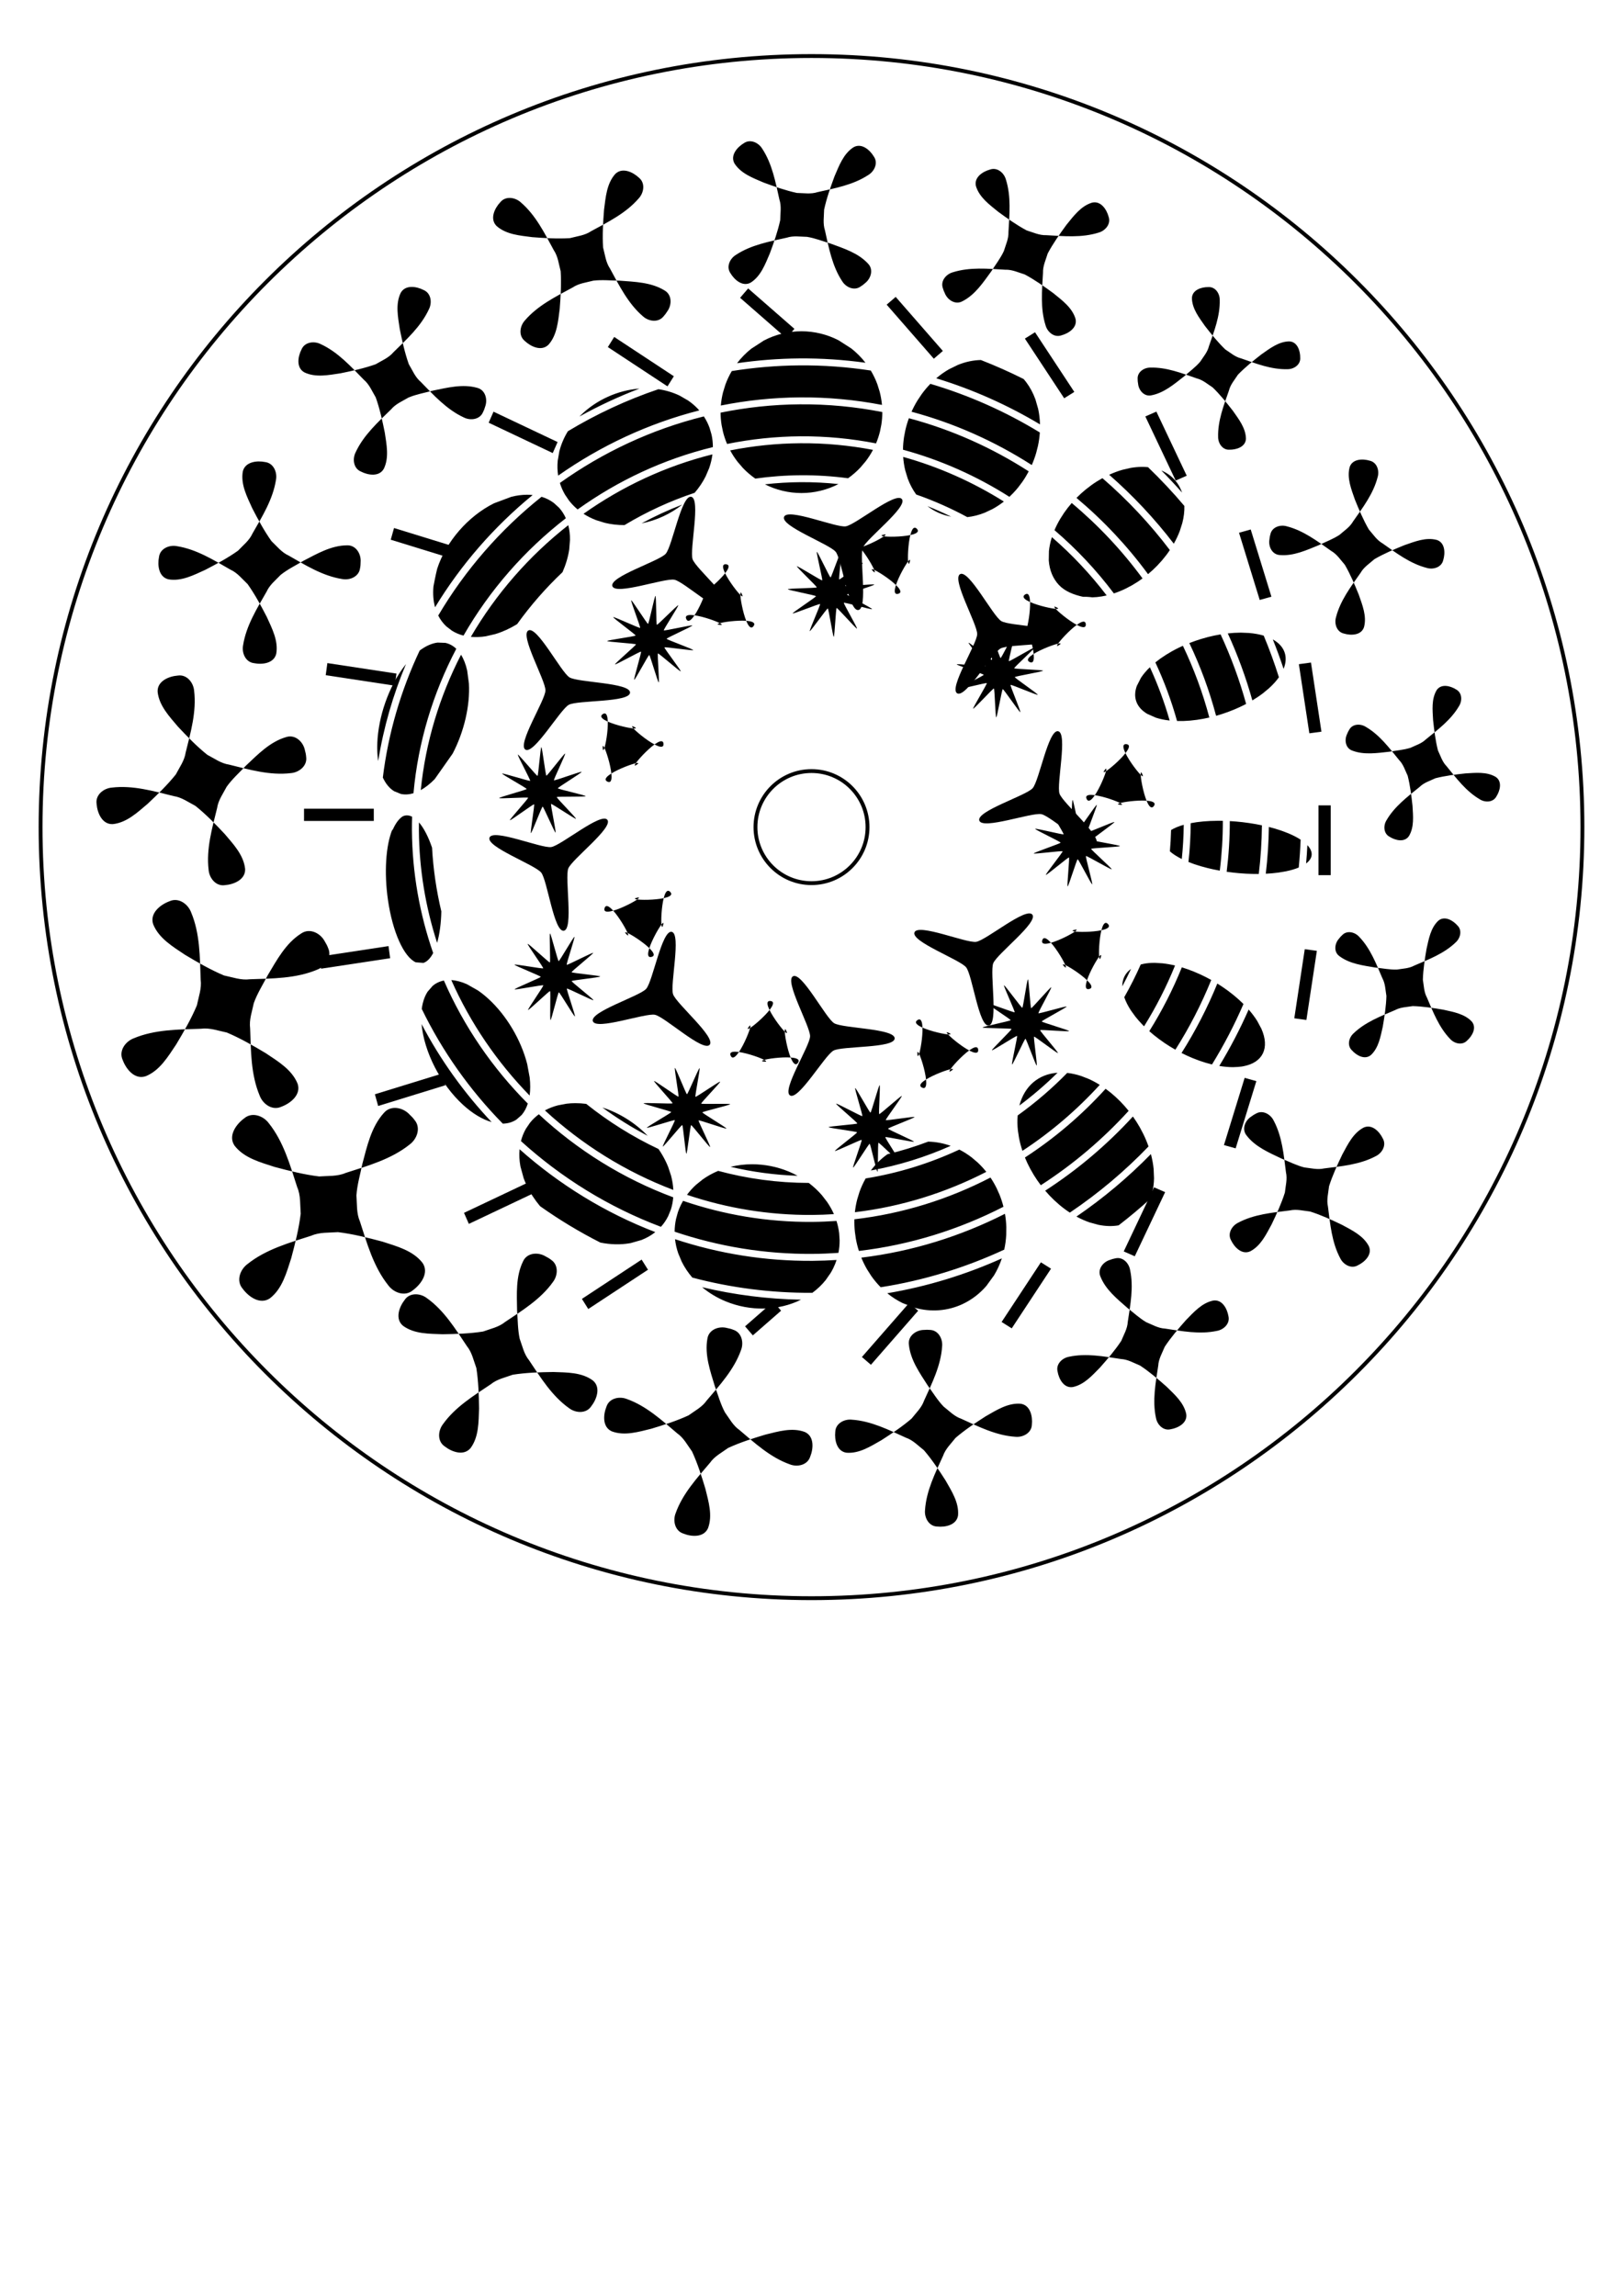 <?xml version="1.0" encoding="UTF-8" standalone="no"?>
<svg
   xmlns:dc="http://purl.org/dc/elements/1.1/"
   xmlns:cc="http://creativecommons.org/ns#"
   xmlns:rdf="http://www.w3.org/1999/02/22-rdf-syntax-ns#"
   xmlns:svg="http://www.w3.org/2000/svg"
   xmlns="http://www.w3.org/2000/svg"
   xmlns:sodipodi="http://sodipodi.sourceforge.net/DTD/sodipodi-0.dtd"
   xmlns:inkscape="http://www.inkscape.org/namespaces/inkscape"
   width="210mm"
   height="297mm"
   viewBox="0 0 210 297"
   version="1.1"
   id="svg8"
   inkscape:version="1.0 (4035a4f, 2020-05-01)"
   sodipodi:docname="SpringenDrehen1.svg">
  <defs
     id="defs2">
    <inkscape:path-effect
       split_items="false"
       mirror_copies="false"
       copies_to_360="true"
       gap="-0.01"
       rotation_angle="60"
       starting_angle="0"
       num_copies="9"
       method="normal"
       lpeversion="1"
       is_visible="true"
       id="path-effect861"
       origin="104.5,107"
       starting_point="0,0"
       effect="copy_rotate" />
    <inkscape:path-effect
       split_items="false"
       mirror_copies="false"
       copies_to_360="true"
       gap="-0.01"
       rotation_angle="60"
       starting_angle="0"
       num_copies="9"
       method="normal"
       lpeversion="1"
       is_visible="true"
       id="path-effect857"
       origin="104.5,107"
       starting_point="0,0"
       effect="copy_rotate" />
    <inkscape:path-effect
       split_items="false"
       mirror_copies="false"
       copies_to_360="true"
       gap="-0.01"
       rotation_angle="40"
       starting_angle="0"
       num_copies="9"
       method="normal"
       lpeversion="1"
       is_visible="true"
       id="path-effect853"
       origin="104.5,107"
       starting_point="0,0"
       effect="copy_rotate" />
    <inkscape:path-effect
       split_items="false"
       mirror_copies="false"
       copies_to_360="true"
       gap="-0.01"
       rotation_angle="40"
       starting_angle="0"
       num_copies="9"
       method="normal"
       lpeversion="1"
       is_visible="true"
       id="path-effect843"
       origin="105,107"
       starting_point="0,0"
       effect="copy_rotate" />
  </defs>
  <sodipodi:namedview
     inkscape:snap-global="false"
     id="base"
     pagecolor="#ffffff"
     bordercolor="#666666"
     borderopacity="1.0"
     inkscape:pageopacity="0.0"
     inkscape:pageshadow="2"
     inkscape:zoom="0.61937212"
     inkscape:cx="660.43996"
     inkscape:cy="339.21535"
     inkscape:document-units="mm"
     inkscape:current-layer="layer1"
     showgrid="false"
     inkscape:window-width="1280"
     inkscape:window-height="756"
     inkscape:window-x="0"
     inkscape:window-y="22"
     inkscape:window-maximized="1"
     inkscape:document-rotation="0" />
  <g
     inkscape:label="Ebene 1"
     inkscape:groupmode="layer"
     id="layer1"
     style="opacity:1">
    <g
       style="display:inline"
       id="g878">
      <path
         sodipodi:nodetypes="csssssssssssssssc"
         d="m 112.25,107 c 0,1.001 -0.203,1.955 -0.57,2.822 -0.367,0.867 -0.898,1.649 -1.554,2.304 -0.656,0.656 -1.437,1.187 -2.304,1.554 -0.867,0.367 -1.821,0.57 -2.822,0.57 -1.001,0 -1.955,-0.203 -2.822,-0.57 -0.867,-0.367 -1.649,-0.898 -2.304,-1.554 -0.656,-0.656 -1.187,-1.437 -1.554,-2.304 C 97.953,108.955 97.75,108.001 97.75,107 c 0,-1.001 0.203,-1.955 0.57,-2.822 0.367,-0.867 0.898,-1.649 1.554,-2.304 0.656,-0.656 1.437,-1.187 2.304,-1.554 C 103.045,99.953 103.999,99.75 105,99.75 c 1.001,0 1.955,0.203 2.822,0.57 0.867,0.367 1.649,0.898 2.304,1.554 0.656,0.656 1.187,1.437 1.554,2.304 0.367,0.867 0.57,1.821 0.57,2.822"
         inkscape:label="path815"
         style="opacity:1;fill:none;fill-opacity:1;fill-rule:nonzero;stroke:#000000;stroke-width:0.5;stroke-miterlimit:4;stroke-dasharray:none;stroke-opacity:0.991"
         id="path815" />
      <path
         sodipodi:nodetypes="csssssssssssssssssssssssssssssssc"
         d="m 204.75,107 c 0,6.886 -0.698,13.61 -2.027,20.103 -1.329,6.493 -3.288,12.757 -5.812,18.724 -2.524,5.967 -5.612,11.637 -9.197,16.944 -3.585,5.307 -7.668,10.25 -12.18,14.763 -4.513,4.513 -9.456,8.595 -14.763,12.18 -5.307,3.585 -10.977,6.673 -16.944,9.197 -5.967,2.524 -12.231,4.484 -18.724,5.812 -6.493,1.329 -13.217,2.027 -20.103,2.027 -6.886,0 -13.61,-0.698 -20.103,-2.027 -6.493,-1.329 -12.757,-3.288 -18.724,-5.812 -5.967,-2.524 -11.637,-5.612 -16.944,-9.197 -5.307,-3.585 -10.25,-7.668 -14.763,-12.18 -4.513,-4.513 -8.595,-9.456 -12.18,-14.763 C 18.701,157.464 15.613,151.794 13.089,145.827 10.565,139.86 8.605,133.597 7.277,127.103 5.948,120.61 5.25,113.886 5.25,107 c 0,-6.886 0.698,-13.61 2.027,-20.103 1.329,-6.493 3.288,-12.757 5.812,-18.724 2.524,-5.967 5.612,-11.637 9.197,-16.944 3.585,-5.307 7.668,-10.25 12.18,-14.763 4.513,-4.513 9.456,-8.595 14.763,-12.18 5.307,-3.585 10.977,-6.673 16.944,-9.197 C 72.14,12.565 78.403,10.605 84.897,9.277 91.39,7.948 98.114,7.25 105,7.25 c 6.886,0 13.61,0.698 20.103,2.027 6.493,1.329 12.757,3.288 18.724,5.812 5.967,2.524 11.637,5.612 16.944,9.197 5.307,3.585 10.25,7.668 14.763,12.18 4.513,4.513 8.595,9.456 12.18,14.763 3.585,5.307 6.673,10.977 9.197,16.944 2.524,5.967 4.484,12.231 5.812,18.724 C 204.052,93.39 204.75,100.114 204.75,107"
         inkscape:label="path815"
         style="opacity:1;fill:none;fill-opacity:1;fill-rule:nonzero;stroke:#000000;stroke-width:0.5;stroke-miterlimit:4;stroke-dasharray:none;stroke-opacity:0.991"
         id="path815-7" />
      <ellipse
         ry="0.331"
         rx="0.307"
         cy="107.014"
         cx="105.007"
         id="path17"
         style="display:none;fill:#000000;fill-opacity:1;stroke:#000000;stroke-width:0.393;stroke-linecap:round;stroke-opacity:0.991" />
    </g>
    <g
       style="display:inline"
       id="g873">
      <path
         sodipodi:type="star"
         style="fill:#000000;fill-rule:evenodd;stroke-width:0.98;stroke-linecap:round;stroke-dashoffset:28.346"
         id="path841"
         sodipodi:sides="3"
         sodipodi:cx="89.516472"
         sodipodi:cy="78.130608"
         sodipodi:r1="8.9012232"
         sodipodi:r2="2.0472813"
         sodipodi:arg1="0.72297935"
         sodipodi:arg2="1.7701769"
         inkscape:flatsided="false"
         inkscape:rounded="0.16"
         inkscape:randomized="0"
         inkscape:transform-center-x="0.8814991"
         inkscape:transform-center-y="-1.4178225"
         inkscape:path-effect="#path-effect853"
         d="m 96.191,84.02 c -0.855,0.969 -5.814,-3.627 -7.08,-3.883 -1.266,-0.256 -7.62,2.054 -8.032,0.829 -0.412,-1.225 6.048,-3.221 6.902,-4.19 0.855,-0.969 2.032,-7.626 3.298,-7.37 1.266,0.256 -0.234,6.848 0.178,8.073 0.412,1.225 5.589,5.573 4.734,6.541 z M 83.364,94.737 c -0.032,1.292 -6.785,0.959 -7.919,1.577 -1.135,0.618 -4.518,6.471 -5.62,5.798 -1.102,-0.674 2.562,-6.355 2.594,-7.647 0.032,-1.292 -3.346,-7.148 -2.211,-7.766 1.135,-0.618 4.223,5.396 5.325,6.07 1.102,0.674 7.863,0.677 7.831,1.968 z m -2.937,16.455 c 0.806,1.01 -4.581,5.096 -5.053,6.298 -0.472,1.203 0.699,7.861 -0.578,8.054 -1.277,0.193 -2.122,-6.515 -2.928,-7.525 -0.806,-1.01 -7.158,-3.325 -6.686,-4.528 0.472,-1.203 6.703,1.42 7.981,1.227 1.277,-0.193 6.458,-4.536 7.264,-3.526 z m 8.327,14.494 c 1.266,0.256 -0.234,6.848 0.178,8.073 0.412,1.225 5.589,5.573 4.734,6.541 -0.855,0.969 -5.814,-3.627 -7.08,-3.883 -1.266,-0.256 -7.62,2.054 -8.032,0.829 -0.412,-1.225 6.048,-3.221 6.902,-4.19 0.855,-0.969 2.032,-7.626 3.298,-7.37 z m 15.695,5.75 c 1.135,-0.618 4.223,5.396 5.325,6.07 1.102,0.674 7.863,0.677 7.831,1.968 -0.032,1.292 -6.785,0.959 -7.919,1.577 -1.135,0.618 -4.518,6.471 -5.62,5.798 -1.102,-0.674 2.562,-6.355 2.594,-7.647 0.032,-1.292 -3.346,-7.148 -2.211,-7.766 z m 15.719,-5.684 c 0.472,-1.203 6.703,1.42 7.981,1.227 1.278,-0.193 6.458,-4.536 7.264,-3.526 0.806,1.01 -4.581,5.096 -5.053,6.298 -0.472,1.203 0.699,7.861 -0.578,8.054 -1.278,0.193 -2.122,-6.515 -2.928,-7.525 -0.806,-1.01 -7.158,-3.325 -6.686,-4.528 z m 8.388,-14.458 c -0.412,-1.225 6.048,-3.221 6.902,-4.19 0.855,-0.969 2.032,-7.626 3.298,-7.37 1.266,0.256 -0.234,6.848 0.178,8.073 0.412,1.225 5.589,5.573 4.734,6.541 -0.855,0.969 -5.814,-3.627 -7.08,-3.883 -1.266,-0.256 -7.62,2.054 -8.032,0.829 z m -2.868,-16.468 c -1.102,-0.674 2.562,-6.355 2.594,-7.647 0.032,-1.292 -3.346,-7.148 -2.211,-7.766 1.135,-0.618 4.223,5.396 5.325,6.07 1.102,0.674 7.863,0.677 7.831,1.968 -0.032,1.292 -6.785,0.959 -7.919,1.577 -1.135,0.618 -4.518,6.471 -5.62,5.798 z M 112.906,84.055 c -1.277,0.193 -2.122,-6.515 -2.928,-7.525 -0.806,-1.01 -7.158,-3.325 -6.686,-4.528 0.472,-1.203 6.703,1.42 7.981,1.227 1.278,-0.193 6.458,-4.536 7.264,-3.526 0.806,1.01 -4.581,5.096 -5.053,6.298 -0.472,1.203 0.699,7.861 -0.578,8.054 z"
         transform="translate(-1.844,-5.138)" />
      <path
         sodipodi:type="star"
         style="fill:#000000;fill-rule:evenodd;stroke-width:0.724;stroke-linecap:round;stroke-dashoffset:28.346"
         id="path855"
         sodipodi:sides="11"
         sodipodi:cx="83.948921"
         sodipodi:cy="149.83418"
         sodipodi:r1="2.7456901"
         sodipodi:r2="7.6269174"
         sodipodi:arg1="0.15264933"
         sodipodi:arg2="0.43824866"
         inkscape:flatsided="false"
         inkscape:rounded="0.03"
         inkscape:randomized="0"
         d="m 86.663,150.252 c -0.023,0.15 4.257,2.682 4.192,2.819 -0.064,0.137 -4.749,-1.532 -4.849,-1.418 -0.1,0.114 2.131,4.557 2.003,4.638 -0.128,0.081 -3.167,-3.856 -3.312,-3.815 -0.146,0.041 -0.671,4.986 -0.823,4.985 -0.152,-0.001 -0.579,-4.956 -0.724,-5 -0.145,-0.044 -3.26,3.832 -3.387,3.749 -0.127,-0.083 2.192,-4.482 2.094,-4.598 -0.098,-0.116 -4.814,1.461 -4.876,1.322 -0.062,-0.138 4.267,-2.586 4.247,-2.736 -0.02,-0.15 -4.84,-1.374 -4.817,-1.524 0.023,-0.15 4.988,0.132 5.052,-0.005 0.064,-0.137 -3.329,-3.772 -3.228,-3.886 0.1,-0.114 4.125,2.807 4.253,2.727 0.128,-0.081 -0.761,-4.973 -0.615,-5.014 0.146,-0.041 1.952,4.592 2.104,4.593 0.152,0.001 2.049,-4.595 2.194,-4.551 0.145,0.044 -0.84,4.918 -0.714,5.001 0.127,0.083 4.208,-2.758 4.306,-2.642 0.098,0.116 -3.366,3.683 -3.304,3.822 0.062,0.138 5.031,-0.045 5.051,0.105 0.02,0.15 -4.823,1.279 -4.846,1.429 z m 31.975,1.347 c 0.079,0.13 4.985,-0.682 5.024,-0.535 0.039,0.146 -4.622,1.879 -4.626,2.03 -0.004,0.152 4.562,2.121 4.516,2.266 -0.046,0.144 -4.904,-0.918 -4.989,-0.793 -0.085,0.125 2.691,4.251 2.574,4.347 -0.117,0.096 -3.629,-3.424 -3.769,-3.364 -0.139,0.059 -0.035,5.031 -0.185,5.049 -0.151,0.018 -1.202,-4.842 -1.351,-4.868 -0.149,-0.025 -2.749,4.214 -2.885,4.147 -0.136,-0.067 1.607,-4.724 1.495,-4.826 -0.112,-0.102 -4.591,2.059 -4.669,1.929 -0.079,-0.13 3.906,-3.105 3.867,-3.252 -0.039,-0.146 -4.975,-0.75 -4.971,-0.902 0.004,-0.152 4.964,-0.501 5.011,-0.645 0.046,-0.144 -3.78,-3.321 -3.694,-3.446 0.085,-0.125 4.447,2.263 4.564,2.166 0.117,-0.096 -1.384,-4.837 -1.245,-4.896 0.139,-0.059 2.518,4.308 2.668,4.29 0.151,-0.018 1.451,-4.817 1.6,-4.792 0.149,0.025 -0.211,4.985 -0.075,5.051 0.136,0.067 3.825,-3.268 3.937,-3.166 0.112,0.102 -2.873,4.08 -2.794,4.209 z m 25.36,-19.521 c 0.144,0.049 3.38,-3.726 3.504,-3.639 0.124,0.087 -2.333,4.41 -2.239,4.529 0.094,0.119 4.858,-1.307 4.915,-1.167 0.057,0.14 -4.347,2.449 -4.332,2.6 0.015,0.151 4.794,1.527 4.766,1.676 -0.028,0.149 -4.981,-0.29 -5.05,-0.155 -0.069,0.135 3.207,3.876 3.103,3.986 -0.104,0.11 -4.034,-2.937 -4.164,-2.86 -0.131,0.077 0.603,4.995 0.456,5.031 -0.147,0.037 -1.805,-4.651 -1.957,-4.658 -0.151,-0.006 -2.193,4.528 -2.337,4.479 -0.144,-0.049 0.996,-4.889 0.872,-4.976 -0.124,-0.087 -4.293,2.623 -4.388,2.505 -0.094,-0.119 3.481,-3.574 3.424,-3.715 -0.057,-0.14 -5.03,-0.114 -5.045,-0.265 -0.015,-0.151 4.861,-1.125 4.889,-1.274 0.028,-0.149 -4.169,-2.815 -4.101,-2.951 0.069,-0.135 4.698,1.682 4.801,1.571 0.104,-0.11 -1.985,-4.623 -1.855,-4.699 0.131,-0.077 3.043,3.954 3.19,3.918 0.147,-0.037 0.829,-4.962 0.98,-4.956 0.151,0.006 0.422,4.972 0.565,5.02 z m 6.879,-31.255 c 0.141,-0.055 0.194,-5.027 0.345,-5.04 0.151,-0.013 1.048,4.878 1.196,4.908 0.149,0.03 2.881,-4.124 3.015,-4.053 0.134,0.071 -1.756,4.67 -1.647,4.776 0.109,0.106 4.654,-1.912 4.728,-1.78 0.074,0.132 -4.002,2.98 -3.968,3.127 0.034,0.148 4.949,0.908 4.94,1.059 -0.009,0.151 -4.978,0.343 -5.029,0.486 -0.051,0.143 3.672,3.439 3.583,3.561 -0.089,0.123 -4.373,-2.403 -4.493,-2.31 -0.12,0.092 1.23,4.878 1.089,4.933 -0.141,0.055 -2.38,-4.385 -2.531,-4.372 -0.151,0.013 -1.603,4.769 -1.751,4.739 -0.149,-0.03 0.369,-4.976 0.235,-5.047 -0.134,-0.071 -3.927,3.145 -4.035,3.04 -0.109,-0.106 3.001,-3.986 2.926,-4.118 -0.074,-0.132 -5.004,0.523 -5.038,0.376 -0.034,-0.148 4.679,-1.731 4.688,-1.883 0.009,-0.151 -4.492,-2.265 -4.441,-2.408 0.051,-0.143 4.873,1.073 4.962,0.951 0.089,-0.123 -2.555,-4.334 -2.435,-4.427 0.12,-0.093 3.519,3.537 3.66,3.482 z M 136.055,72.457 c 0.073,-0.133 -3.083,-3.976 -2.975,-4.083 0.107,-0.107 3.938,3.063 4.071,2.991 0.133,-0.072 -0.444,-5.011 -0.296,-5.043 0.148,-0.032 1.657,4.706 1.808,4.717 0.151,0.011 2.336,-4.456 2.478,-4.403 0.142,0.053 -1.151,4.855 -1.029,4.946 0.121,0.091 4.374,-2.486 4.465,-2.364 0.091,0.122 -3.593,3.462 -3.54,3.604 0.053,0.142 5.024,0.274 5.034,0.425 0.011,0.151 -4.894,0.97 -4.927,1.118 -0.033,0.148 4.078,2.946 4.005,3.079 -0.073,0.133 -4.642,-1.83 -4.749,-1.723 -0.107,0.107 1.838,4.683 1.705,4.756 -0.133,0.072 -2.916,-4.049 -3.064,-4.017 -0.148,0.032 -0.986,4.933 -1.137,4.922 -0.151,-0.011 -0.264,-4.982 -0.406,-5.036 -0.142,-0.053 -3.497,3.617 -3.618,3.526 -0.121,-0.091 2.472,-4.334 2.381,-4.456 -0.091,-0.122 -4.897,1.153 -4.95,1.01 -0.053,-0.142 4.423,-2.31 4.412,-2.461 -0.011,-0.151 -4.743,-1.678 -4.71,-1.826 0.033,-0.148 4.969,0.448 5.042,0.315 z M 106.469,60.256 c -0.03,-0.149 -4.917,-1.064 -4.904,-1.215 0.013,-0.151 4.986,-0.185 5.042,-0.326 0.056,-0.141 -3.561,-3.554 -3.468,-3.673 0.093,-0.12 4.294,2.54 4.417,2.452 0.123,-0.089 -1.075,-4.915 -0.932,-4.965 0.143,-0.05 2.239,4.459 2.391,4.451 0.151,-0.008 1.753,-4.716 1.901,-4.681 0.147,0.035 -0.527,4.962 -0.395,5.037 0.132,0.075 4.024,-3.019 4.13,-2.91 0.105,0.109 -3.126,3.889 -3.055,4.023 0.07,0.134 5.018,-0.364 5.047,-0.216 0.03,0.149 -4.732,1.582 -4.745,1.733 -0.013,0.151 4.418,2.406 4.363,2.547 -0.056,0.141 -4.836,-1.227 -4.929,-1.108 -0.093,0.12 2.416,4.413 2.293,4.502 -0.123,0.089 -3.405,-3.647 -3.548,-3.597 -0.143,0.05 -0.354,5.019 -0.505,5.027 -0.151,0.008 -0.892,-4.909 -1.04,-4.944 -0.147,-0.035 -3.011,4.031 -3.142,3.956 -0.132,-0.075 1.903,-4.612 1.798,-4.721 -0.105,-0.109 -4.712,1.763 -4.782,1.629 -0.07,-0.134 4.095,-2.851 4.065,-3 z m -30.507,9.671 c -0.118,-0.095 -4.451,2.346 -4.538,2.221 -0.087,-0.124 3.701,-3.347 3.653,-3.49 -0.048,-0.144 -5.012,-0.433 -5.018,-0.585 -0.006,-0.151 4.923,-0.814 4.96,-0.961 0.037,-0.147 -3.983,-3.074 -3.905,-3.205 0.077,-0.131 4.581,1.976 4.692,1.873 0.111,-0.104 -1.688,-4.739 -1.553,-4.807 0.135,-0.068 2.786,4.139 2.935,4.112 0.149,-0.027 1.142,-4.9 1.293,-4.884 0.151,0.016 0.106,4.988 0.246,5.046 0.14,0.058 3.61,-3.504 3.728,-3.41 0.118,0.095 -2.608,4.254 -2.521,4.378 0.087,0.124 4.931,-0.997 4.98,-0.853 0.048,0.144 -4.494,2.168 -4.488,2.32 0.006,0.151 4.687,1.828 4.65,1.975 -0.037,0.147 -4.953,-0.605 -5.03,-0.475 -0.077,0.131 2.955,4.072 2.844,4.175 -0.111,0.104 -3.839,-3.187 -3.975,-3.119 -0.135,0.068 0.285,5.023 0.136,5.05 -0.149,0.027 -1.507,-4.756 -1.657,-4.772 -0.151,-0.016 -2.476,4.379 -2.616,4.322 -0.14,-0.058 1.304,-4.816 1.186,-4.911 z m -17.154,27.018 c -0.152,0.003 -1.902,4.658 -2.048,4.618 -0.146,-0.04 0.684,-4.942 0.555,-5.021 -0.129,-0.079 -4.118,2.89 -4.22,2.778 -0.102,-0.112 3.247,-3.788 3.181,-3.925 -0.066,-0.136 -5.027,0.205 -5.052,0.055 -0.025,-0.15 4.78,-1.431 4.798,-1.582 0.018,-0.15 -4.34,-2.545 -4.28,-2.685 0.06,-0.139 4.795,1.38 4.891,1.264 0.097,-0.117 -2.275,-4.487 -2.149,-4.572 0.126,-0.085 3.287,3.753 3.432,3.707 0.144,-0.046 0.513,-5.005 0.664,-5.008 0.152,-0.003 0.736,4.935 0.883,4.974 0.146,0.04 3.137,-3.933 3.266,-3.854 0.129,0.079 -2.049,4.55 -1.947,4.662 0.102,0.112 4.766,-1.613 4.831,-1.476 0.066,0.136 -4.183,2.72 -4.158,2.869 0.025,0.15 4.881,1.22 4.863,1.37 -0.018,0.15 -4.989,0.026 -5.049,0.166 -0.06,0.139 3.447,3.665 3.35,3.782 -0.097,0.117 -4.212,-2.675 -4.337,-2.59 -0.126,0.085 0.918,4.947 0.774,4.992 -0.144,0.046 -2.097,-4.527 -2.248,-4.524 z m 4.226,31.723 c -0.114,0.1 1.537,4.791 1.4,4.854 -0.137,0.064 -2.653,-4.226 -2.803,-4.203 -0.15,0.022 -1.297,4.861 -1.447,4.84 -0.15,-0.021 0.053,-4.989 -0.086,-5.051 -0.138,-0.062 -3.719,3.388 -3.834,3.29 -0.115,-0.099 2.742,-4.169 2.659,-4.296 -0.083,-0.127 -4.96,0.84 -5.004,0.694 -0.044,-0.145 4.56,-2.025 4.559,-2.176 -9.12e-4,-0.152 -4.627,-1.976 -4.585,-2.121 0.042,-0.146 4.931,0.762 5.012,0.634 0.081,-0.128 -2.824,-4.163 -2.71,-4.263 0.114,-0.1 3.736,3.307 3.874,3.243 0.137,-0.064 -0.125,-5.029 0.025,-5.052 0.15,-0.022 1.355,4.802 1.505,4.823 0.15,0.021 2.614,-4.299 2.752,-4.237 0.138,0.062 -1.456,4.772 -1.341,4.871 0.115,0.099 4.523,-2.203 4.606,-2.076 0.083,0.127 -3.805,3.227 -3.761,3.373 0.044,0.145 4.996,0.592 4.997,0.744 9.12e-4,0.152 -4.946,0.658 -4.988,0.804 -0.042,0.146 3.883,3.199 3.802,3.327 -0.081,0.128 -4.516,-2.12 -4.63,-2.021 z"
         inkscape:transform-center-x="-0.97945104"
         inkscape:transform-center-y="-0.41194962"
         inkscape:path-effect="#path-effect857"
         transform="matrix(0.742,0,0,0.742,26.577,32.417)" />
      <path
         sodipodi:type="star"
         style="fill:#000000;fill-rule:evenodd;stroke-width:0.98;stroke-linecap:round;stroke-dashoffset:28.346"
         id="path859"
         sodipodi:sides="3"
         sodipodi:cx="127.60023"
         sodipodi:cy="68.315201"
         sodipodi:r1="3.8898094"
         sodipodi:r2="6.9460883"
         sodipodi:arg1="0.74541948"
         sodipodi:arg2="1.792617"
         inkscape:flatsided="false"
         inkscape:rounded="-0.39"
         inkscape:randomized="0"
         d="m 130.458,70.954 c 1.595,-1.728 -6.68,3.62 -4.386,4.138 2.294,0.517 -2.885,-7.865 -2.186,-5.62 0.699,2.245 0.205,-7.596 -1.39,-5.868 -1.595,1.728 8.254,1.434 5.96,0.917 -2.294,-0.517 6.475,3.975 5.776,1.73 -0.699,-2.245 -5.369,6.431 -3.774,4.703 z m -29.243,-8.253 c 0.111,-2.349 -2.791,7.067 -0.701,5.989 2.09,-1.078 -7.266,-4.171 -5.287,-2.9 1.979,1.271 -4.725,-5.95 -4.836,-3.601 -0.111,2.349 7.245,-4.207 5.155,-3.129 -2.09,1.078 7.516,-1.117 5.537,-2.388 -1.979,-1.271 0.021,8.378 0.132,6.028 z M 73.509,75.177 c -1.425,-1.871 2.405,7.208 3.313,5.038 0.908,-2.169 -8.247,1.475 -5.914,1.177 2.333,-0.298 -7.445,-1.521 -6.02,0.35 1.425,1.871 2.846,-7.879 1.938,-5.71 -0.908,2.169 5.039,-5.687 2.707,-5.388 -2.333,0.298 5.401,6.404 3.976,4.533 z m -13.205,27.366 c -2.294,-0.517 6.475,3.975 5.776,1.73 -0.699,-2.245 -5.369,6.431 -3.774,4.703 1.595,-1.728 -6.68,3.62 -4.386,4.138 2.294,0.517 -2.885,-7.865 -2.186,-5.62 0.699,2.245 0.205,-7.596 -1.39,-5.868 -1.595,1.728 8.254,1.434 5.96,0.917 z m 7.475,29.452 c -2.09,1.078 7.516,-1.117 5.537,-2.388 -1.979,-1.271 0.021,8.377 0.132,6.028 0.111,-2.349 -2.791,7.067 -0.701,5.989 2.09,-1.078 -7.266,-4.171 -5.287,-2.9 1.979,1.271 -4.725,-5.95 -4.836,-3.601 -0.111,2.349 7.245,-4.207 5.155,-3.128 z m 24.657,17.757 c -0.908,2.169 5.039,-5.687 2.707,-5.388 -2.333,0.298 5.401,6.404 3.976,4.533 -1.425,-1.871 2.405,7.208 3.313,5.038 0.908,-2.169 -8.247,1.475 -5.914,1.177 2.333,-0.298 -7.445,-1.521 -6.02,0.35 1.425,1.871 2.846,-7.879 1.938,-5.71 z m 30.302,-2.247 c 0.699,2.245 0.205,-7.596 -1.39,-5.868 -1.595,1.728 8.254,1.434 5.96,0.917 -2.294,-0.517 6.475,3.975 5.776,1.73 -0.699,-2.245 -5.369,6.431 -3.774,4.703 1.595,-1.728 -6.68,3.62 -4.386,4.138 2.294,0.517 -2.885,-7.865 -2.186,-5.62 z m 21.769,-21.199 c 1.979,1.271 -4.725,-5.95 -4.836,-3.601 -0.111,2.349 7.245,-4.207 5.155,-3.129 -2.09,1.078 7.516,-1.117 5.537,-2.388 -1.979,-1.271 0.021,8.378 0.132,6.028 0.111,-2.349 -2.791,7.067 -0.701,5.989 2.09,-1.078 -7.266,-4.171 -5.287,-2.9 z m 3.049,-30.232 c 2.333,-0.298 -7.445,-1.521 -6.02,0.35 1.425,1.871 2.846,-7.879 1.938,-5.71 -0.908,2.169 5.039,-5.687 2.707,-5.388 -2.333,0.298 5.401,6.404 3.976,4.533 -1.425,-1.871 2.405,7.208 3.313,5.038 0.908,-2.169 -8.247,1.475 -5.914,1.177 z"
         inkscape:transform-center-x="-1.4521988"
         inkscape:transform-center-y="-0.52883328"
         inkscape:path-effect="#path-effect861"
         transform="matrix(0.708,0.168,-0.168,0.708,56.586,11.301)" />
    </g>
    <path
       d="m 108.504,44.024 c -1.486,-0.768 -3.134,-1.169 -4.806,-1.169 -1.698,2.9e-5 -3.371,0.413 -4.874,1.205 l -1.625,1.058 c -0.687,0.544 -1.303,1.173 -1.833,1.871 2.633,-0.383 5.315,-0.596 8.038,-0.619 2.905,-0.024 5.769,0.169 8.579,0.558 -0.534,-0.693 -1.154,-1.316 -1.843,-1.854 z m 25.469,7.641 c -0.3,-0.829 -0.709,-1.587 -1.213,-2.251 -0.099,-0.129 -0.2,-0.255 -0.306,-0.377 -1.802,-0.905 -3.65,-1.727 -5.538,-2.463 -0.989,0.02 -1.994,0.234 -2.972,0.632 l -1.15,0.562 c -0.576,0.329 -1.131,0.722 -1.654,1.171 4.732,1.442 9.236,3.458 13.425,5.963 -0.017,-0.687 -0.097,-1.358 -0.237,-2.005 z m -20.453,-1.956 c -0.227,-0.616 -0.511,-1.21 -0.849,-1.773 -3.026,-0.462 -6.119,-0.694 -9.259,-0.667 -2.961,0.025 -5.875,0.277 -8.726,0.733 -0.335,0.567 -0.615,1.165 -0.838,1.785 l -0.295,0.966 c -0.142,0.56 -0.237,1.132 -0.284,1.708 3.315,-0.662 6.728,-1.026 10.213,-1.053 3.625,-0.028 7.182,0.311 10.637,0.975 -0.052,-0.575 -0.151,-1.144 -0.296,-1.702 z m 20.781,7.978 c 0.123,-0.579 0.205,-1.161 0.243,-1.74 -4.397,-2.682 -9.153,-4.812 -14.165,-6.291 l -3e-5,-2e-6 c -0.015,0.015 -0.029,0.03 -0.044,0.045 -0.39,0.406 -0.754,0.843 -1.09,1.307 l -0.526,0.788 c -0.289,0.471 -0.549,0.961 -0.776,1.468 5.558,1.492 10.798,3.842 15.558,6.897 0.222,-0.506 0.412,-1.025 0.566,-1.553 z M 82.745,50.27 c -2.807,0.215 -5.551,1.452 -7.568,3.411 -0.069,0.067 -0.137,0.135 -0.204,0.203 2.493,-1.38 5.088,-2.591 7.772,-3.614 z m 5.189,0.908 c -0.84,-0.404 -1.763,-0.684 -2.74,-0.828 v 4e-6 c -4.115,1.391 -8.038,3.222 -11.714,5.437 -0.509,0.829 -0.881,1.704 -1.105,2.595 l -0.213,1.229 c -0.062,0.65 -0.042,1.294 0.059,1.919 C 77.69,57.682 83.86,54.783 90.48,53.094 90.157,52.725 89.795,52.384 89.397,52.077 89.275,51.983 89.149,51.892 89.021,51.805 h -2e-6 z M 114.038,54.927 c 0.083,-0.532 0.124,-1.069 0.125,-1.608 v -0.014 c -3.464,-0.681 -7.035,-1.028 -10.675,-0.999 v 2e-6 c -3.501,0.027 -6.928,0.401 -10.254,1.079 0.004,0.544 0.05,1.086 0.137,1.623 l 0.183,0.88 c 0.134,0.528 0.308,1.046 0.522,1.547 3.075,-0.625 6.244,-0.967 9.482,-0.99 3.338,-0.024 6.613,0.294 9.792,0.917 0.211,-0.503 0.382,-1.022 0.512,-1.551 z m 18.231,7.426 c 0.307,-0.438 0.587,-0.898 0.838,-1.375 -4.739,-3.054 -9.962,-5.399 -15.506,-6.875 -0.186,0.508 -0.34,1.026 -0.459,1.549 l -0.169,0.886 c -0.084,0.548 -0.129,1.095 -0.136,1.638 4.911,1.337 9.546,3.412 13.769,6.096 0.158,-0.147 0.312,-0.299 0.463,-0.456 0.227,-0.236 0.446,-0.484 0.655,-0.741 z m -58.661,2.38 c 0.329,0.427 0.708,0.819 1.132,1.173 5.208,-3.734 11.13,-6.517 17.5,-8.066 0.001,-0.551 -0.057,-1.094 -0.175,-1.621 L 91.813,55.354 c -0.188,-0.522 -0.437,-1.019 -0.743,-1.484 -6.772,1.677 -13.073,4.644 -18.628,8.609 0.161,0.527 0.383,1.031 0.661,1.506 z M 112.015,59.67 c 0.354,-0.463 0.668,-0.955 0.94,-1.471 -3.051,-0.583 -6.191,-0.882 -9.391,-0.859 -3.1,0.022 -6.136,0.342 -9.086,0.928 0.276,0.515 0.595,1.005 0.953,1.467 l 0.682,0.793 c 0.49,0.516 1.031,0.98 1.615,1.386 1.935,-0.272 3.907,-0.42 5.907,-0.432 2.063,-0.013 4.098,0.122 6.097,0.388 0.582,-0.41 1.12,-0.879 1.606,-1.399 z m 16.389,6.192 c 0.514,-0.278 1.011,-0.605 1.487,-0.979 -4.01,-2.518 -8.393,-4.481 -13.029,-5.772 0.042,0.605 0.134,1.196 0.274,1.765 l 0.316,1.034 c 0.279,0.754 0.648,1.449 1.099,2.066 2.287,0.8 4.497,1.779 6.609,2.923 0.757,-0.082 1.517,-0.275 2.261,-0.574 z m 16.82,-5.083 v 8e-6 c -0.569,0.163 -1.142,0.377 -1.709,0.639 3.074,2.689 5.879,5.677 8.363,8.918 0.306,-0.539 0.564,-1.086 0.771,-1.634 l 0.33,-1.038 c 0.197,-0.762 0.287,-1.506 0.267,-2.211 -1.478,-1.753 -3.049,-3.426 -4.702,-5.016 -0.258,-0.027 -0.524,-0.039 -0.794,-0.038 v 3e-6 c -0.24,0.001 -0.484,0.013 -0.732,0.036 -0.239,0.022 -0.48,0.055 -0.724,0.097 z m 5.041,0.084 c 0.921,0.927 1.815,1.88 2.68,2.859 -0.45,-1.321 -1.382,-2.316 -2.68,-2.859 z m -72.02,6.772 c 0.817,0.2 1.677,0.3 2.556,0.296 2.846,-1.71 5.888,-3.118 9.079,-4.178 0.573,-0.665 1.052,-1.382 1.427,-2.132 l 0.451,-1.06 c 0.207,-0.588 0.348,-1.184 0.422,-1.78 -6.055,1.51 -11.693,4.157 -16.676,7.687 0.504,0.327 1.053,0.603 1.637,0.825 z m 25.394,-5.259 c -1.574,0.01 -3.13,0.105 -4.664,0.28 1.464,0.741 3.082,1.126 4.723,1.127 1.666,-8.2e-5 3.309,-0.398 4.79,-1.161 -1.596,-0.17 -3.213,-0.256 -4.849,-0.245 z m 36.851,0.941 v 8e-6 c -0.42,0.343 -0.823,0.709 -1.204,1.095 3.467,2.905 6.582,6.218 9.258,9.863 0.416,-0.345 0.814,-0.714 1.19,-1.101 l 0.619,-0.679 c 0.368,-0.43 0.708,-0.876 1.014,-1.335 -2.572,-3.396 -5.5,-6.516 -8.724,-9.302 -0.485,0.268 -0.96,0.568 -1.421,0.899 z M 56.084,75.872 c -0.088,0.962 -0.017,1.87 0.208,2.688 3.355,-5.518 7.641,-10.436 12.63,-14.521 -0.244,-0.025 -0.493,-0.037 -0.747,-0.036 v 2e-6 c -0.648,0.004 -1.325,0.093 -2.015,0.267 l -2.242,0.84 c -1.68,0.835 -3.232,2.075 -4.508,3.544 -1.276,1.47 -2.274,3.169 -2.844,4.926 -0.213,0.834 -0.482,2.292 -0.482,2.292 z m 15.578,-10.806 c -0.468,-0.352 -1.002,-0.62 -1.591,-0.799 -5.34,4.256 -9.889,9.474 -13.368,15.363 0.272,0.537 0.624,1.009 1.05,1.405 l 0.722,0.554 c 0.451,0.283 0.953,0.496 1.498,0.636 3.375,-5.874 7.895,-11.043 13.242,-15.182 -0.226,-0.509 -0.52,-0.965 -0.877,-1.359 z m 74.817,10.645 c 0.463,-0.265 0.916,-0.56 1.354,-0.881 -2.647,-3.607 -5.73,-6.885 -9.162,-9.756 -0.357,0.409 -0.688,0.833 -0.99,1.27 l -0.491,0.765 c -0.289,0.486 -0.541,0.981 -0.75,1.477 2.851,2.438 5.432,5.184 7.685,8.182 0.516,-0.17 1.034,-0.38 1.546,-0.629 z M 88.294,65.272 c -1.821,0.698 -3.586,1.514 -5.288,2.437 1.921,-0.379 3.757,-1.224 5.288,-2.437 z m 31.705,0.203 c 0.901,0.699 1.944,1.161 3.068,1.359 -1.003,-0.49 -2.026,-0.944 -3.068,-1.359 z m 21.34,11.8 c 0.19,-0.005 0.383,-0.016 0.577,-0.034 0.418,-0.039 0.845,-0.109 1.277,-0.21 -2.096,-2.749 -4.475,-5.277 -7.088,-7.542 l 4e-5,2e-6 c -0.014,0.044 -0.028,0.089 -0.042,0.133 -0.172,0.569 -0.287,1.13 -0.341,1.676 l -0.021,1.201 c 0.09,1.284 0.552,2.369 1.312,3.178 0.761,0.81 1.902,1.263 3.11,1.528 0.489,-0.025 1.214,0.068 1.214,0.068 z m -77.249,4.752 0.004,-0.001 c 0.944,-0.285 1.895,-0.719 2.817,-1.286 1.739,-2.422 3.707,-4.673 5.872,-6.72 0.433,-0.985 0.726,-1.978 0.869,-2.94 l 1.7e-5,6.6e-5 0.1,-1.255 c 0.005,-0.665 -0.07,-1.298 -0.223,-1.885 v 3e-6 c -5.062,3.968 -9.358,8.881 -12.605,14.447 0.612,0.058 1.258,0.034 1.924,-0.072 z m 96.512,-0.183 c -0.026,-2.51e-4 -0.052,-4.27e-4 -0.078,-5.3e-4 l -3e-5,2.5e-5 c -0.535,0.002 -1.09,0.034 -1.659,0.097 1.277,2.788 2.344,5.685 3.178,8.671 0.507,-0.303 0.98,-0.624 1.414,-0.958 l 0.758,-0.632 c 0.505,-0.459 0.93,-0.931 1.264,-1.405 -0.575,-1.83 -1.23,-3.626 -1.964,-5.385 -0.572,-0.172 -1.213,-0.289 -1.908,-0.346 z m -5.176,0.812 c -0.521,0.158 -1.035,0.338 -1.538,0.536 1.434,3.003 2.598,6.149 3.462,9.408 0.522,-0.145 1.04,-0.312 1.548,-0.499 l 0.846,-0.333 c 0.454,-0.191 0.896,-0.396 1.322,-0.615 0.057,-0.03 0.114,-0.059 0.171,-0.089 -0.854,-3.104 -1.965,-6.109 -3.304,-8.996 -0.538,0.088 -1.082,0.202 -1.625,0.341 z m 9.263,0.063 c 0.503,1.253 0.971,2.522 1.395,3.81 0.543,-1.345 0.256,-2.557 -0.808,-3.416 -0.176,-0.142 -0.372,-0.273 -0.587,-0.393 z m -108.075,0.409 c -0.744,0.095 -1.53,0.444 -2.311,1.029 -2.418,5.124 -4.062,10.655 -4.768,16.433 0.188,0.408 0.41,0.766 0.662,1.067 0.238,0.284 0.502,0.516 0.789,0.694 l 0.876,0.358 c 0.512,0.112 1.064,0.081 1.638,-0.092 0.6,-6.648 2.537,-12.969 5.538,-18.684 -0.416,-0.399 -0.895,-0.659 -1.421,-0.769 v -4e-6 z m 98.262,9.993 c 0.528,-0.074 1.064,-0.174 1.601,-0.298 -0.854,-3.215 -2.005,-6.318 -3.422,-9.28 -0.303,0.136 -0.6,0.279 -0.89,0.427 -0.189,0.097 -0.374,0.197 -0.556,0.299 l -0.779,0.465 v -4e-6 c -0.482,0.306 -0.93,0.627 -1.338,0.959 1.136,2.432 2.078,4.967 2.807,7.583 0.536,0.015 1.096,-0.003 1.672,-0.052 z M 52.534,85.905 c -0.581,0.724 -1.121,1.56 -1.6,2.478 -1.676,3.209 -2.444,7.079 -2.001,10.074 0.701,-4.359 1.921,-8.567 3.601,-12.553 z m 6.035,11.586 c 1.483,-2.84 2.268,-6.225 2.103,-9.071 l -0.226,-1.679 c -0.176,-0.793 -0.444,-1.481 -0.793,-2.04 -2.771,5.38 -4.585,11.297 -5.21,17.51 0.608,-0.336 1.218,-0.817 1.807,-1.424 M 147.094,88.734 c -0.47,1.292 -0.166,2.451 0.861,3.279 0.148,0.119 0.31,0.231 0.486,0.335 l 1.099,0.49 c 0.538,0.178 1.144,0.303 1.802,0.374 -0.678,-2.373 -1.536,-4.676 -2.557,-6.895 -0.466,0.45 -0.855,0.909 -1.157,1.37 z M 54.783,124.567 c 0.033,-0.011 0.065,-0.022 0.097,-0.036 0.436,-0.179 0.833,-0.601 1.167,-1.242 -1.741,-5.01 -2.709,-10.357 -2.749,-15.897 -0.004,-0.581 0.006,-1.16 0.022,-1.737 -0.225,-0.114 -0.448,-0.172 -0.667,-0.173 h -1.2e-5 c -0.168,-10e-4 -0.333,0.031 -0.494,0.097 -0.764,0.441 -1.206,1.461 -1.389,1.851 -2.64e-4,-0.045 7.94e-4,-0.09 5.29e-4,-0.135 h -1e-5 c -0.859,2.084 -1.08,5.597 -0.574,9.12 0.59,4.111 2.042,7.372 3.595,8.075 z M 156.232,112.292 c 0.515,0.128 1.049,0.241 1.597,0.34 0.264,-2.117 0.397,-4.269 0.395,-6.445 -0.208,-0.005 -0.414,-0.007 -0.618,-0.006 v 3.2e-4 c -0.342,0.001 -0.679,0.009 -1.009,0.025 l -0.903,0.06 c -0.578,0.052 -1.124,0.127 -1.628,0.225 -0.01,1.692 -0.109,3.367 -0.292,5.02 0.485,0.196 1.014,0.378 1.577,0.543 z m 4.519,-5.933 c -0.542,-0.062 -1.087,-0.108 -1.627,-0.138 -2.4e-4,2.214 -0.137,4.402 -0.406,6.555 0.029,0.004 0.058,0.008 0.086,0.012 0.507,0.072 1.018,0.13 1.53,0.174 l 0.902,0.063 c 0.554,0.029 1.101,0.041 1.636,0.036 0.251,-2.07 0.387,-4.169 0.407,-6.291 -0.529,-0.112 -1.073,-0.21 -1.626,-0.291 v -5e-5 z m -106.544,0.029 c -0.004,0.333 -0.009,0.666 -0.006,1 0.036,5.064 0.863,9.964 2.357,14.587 0.324,-1.121 0.512,-2.522 0.546,-4.072 -0.636,-2.675 -1.044,-5.43 -1.201,-8.245 -0.48,-1.414 -1.066,-2.543 -1.696,-3.27 z m 98.958,0.313 c -0.664,0.185 -1.217,0.413 -1.639,0.678 -0.024,0.925 -0.076,1.843 -0.155,2.756 0.387,0.344 0.906,0.679 1.54,0.992 0.153,-1.459 0.238,-2.936 0.254,-4.426 z m 12.633,0.759 c -0.508,-0.176 -1.05,-0.337 -1.621,-0.482 -0.027,2.041 -0.161,4.061 -0.398,6.054 0.578,-0.029 1.132,-0.079 1.653,-0.151 l 0.924,-0.156 c 0.643,-0.131 1.21,-0.297 1.688,-0.495 0.117,-1.193 0.199,-2.395 0.246,-3.604 -0.445,-0.291 -0.983,-0.569 -1.6,-0.827 z m 3.363,1.874 c -0.04,0.795 -0.094,1.586 -0.164,2.373 0.305,-0.229 0.517,-0.478 0.629,-0.743 0.218,-0.514 0.058,-1.074 -0.466,-1.63 z m -22.253,22.185 c 0.273,0.345 0.575,0.688 0.903,1.027 0.072,0.075 0.146,0.149 0.221,0.224 1.553,-2.493 2.896,-5.123 4.006,-7.864 -0.562,-0.134 -1.108,-0.23 -1.632,-0.286 l -0.949,-0.058 c -0.041,-4.6e-4 -0.083,-6.4e-4 -0.123,-5.3e-4 v 3e-5 c -0.468,8.8e-4 -0.907,0.039 -1.311,0.115 -0.146,0.027 -0.287,0.059 -0.423,0.096 -0.641,1.448 -1.352,2.861 -2.132,4.232 0.189,0.555 0.479,1.133 0.865,1.721 z m -0.56,-6.179 c -0.749,0.531 -1.14,1.309 -1.135,2.261 0.399,-0.742 0.776,-1.497 1.135,-2.261 z m 4.359,9.607 c 0.445,0.3 0.905,0.583 1.375,0.849 1.809,-2.851 3.364,-5.87 4.642,-9.02 -0.476,-0.266 -0.961,-0.512 -1.45,-0.736 l -0.827,-0.357 c -0.513,-0.207 -1.025,-0.387 -1.53,-0.539 -1.16,2.881 -2.573,5.643 -4.212,8.256 0.398,0.353 0.822,0.696 1.266,1.025 z m 8.176,-6.78 c -0.44,-0.325 -0.899,-0.635 -1.373,-0.928 -1.28,3.135 -2.832,6.141 -4.631,8.984 0.489,0.249 0.984,0.476 1.481,0.679 l 0.858,0.327 c 0.542,0.191 1.079,0.35 1.604,0.476 1.537,-2.5 2.9,-5.113 4.07,-7.821 -0.392,-0.391 -0.817,-0.774 -1.27,-1.144 z m -90.669,9.487 c -0.789,-3.119 -2.679,-6.298 -5.014,-8.435 -0.451,-0.413 -0.912,-0.78 -1.376,-1.096 l -1.397,-0.793 c -0.706,-0.319 -1.391,-0.5 -2.031,-0.538 h -1.6e-5 c 2.462,5.559 5.919,10.612 10.132,14.933 0.101,-0.715 0.103,-1.507 0.006,-2.349 z m -12.892,-9.354 v 8e-5 c -0.275,0.425 -0.483,0.929 -0.621,1.502 -0.055,0.229 -0.098,0.468 -0.13,0.717 2.668,5.497 6.228,10.509 10.486,14.844 0.659,-0.014 1.253,-0.19 1.759,-0.521 l 0.679,-0.598 c 0.343,-0.399 0.611,-0.896 0.798,-1.478 -4.552,-4.565 -8.264,-9.959 -10.856,-15.917 -0.553,0.106 -1.046,0.341 -1.462,0.697 z m -0.774,4.177 c 0.321,3.619 2.468,7.802 5.364,10.451 1.221,1.117 2.498,1.888 3.7,2.232 -3.573,-3.786 -6.635,-8.052 -9.064,-12.683 z m 106.092,5.501 c 0.076,-0.011 0.151,-0.024 0.224,-0.037 2.546,-0.475 3.456,-2.366 2.342,-4.866 v -1e-5 l -0.534,-0.996 c -0.307,-0.491 -0.678,-0.987 -1.109,-1.479 -1.107,2.519 -2.378,4.957 -3.8,7.297 0.627,0.106 1.226,0.159 1.786,0.158 0.709,-0.03 0.615,-0.022 1.09,-0.077 z m -23.803,0.797 c -2.47,0.179 -4.291,1.744 -4.938,4.246 1.743,-1.301 3.393,-2.72 4.938,-4.246 z m -4.981,8.458 c 0.107,0.545 0.254,1.095 0.438,1.646 3.684,-2.414 7.046,-5.29 10.004,-8.535 -0.25,-0.155 -0.502,-0.301 -0.755,-0.435 -0.237,-0.126 -0.476,-0.241 -0.715,-0.347 l -0.902,-0.351 c -0.623,-0.209 -1.239,-0.347 -1.84,-0.411 h 2e-5 c -1.968,2.015 -4.112,3.857 -6.406,5.499 -0.056,0.623 -0.048,1.277 0.025,1.95 z m 1.903,4.762 c 0.281,0.458 0.585,0.903 0.911,1.333 4.194,-2.702 8.017,-5.944 11.366,-9.621 -0.34,-0.424 -0.699,-0.83 -1.076,-1.213 l -0.65,-0.624 c -0.405,-0.367 -0.825,-0.707 -1.255,-1.018 -3.076,3.393 -6.587,6.39 -10.44,8.892 0.203,0.496 0.434,0.987 0.694,1.469 z m -47.303,-1.028 c -0.09,-0.227 -0.189,-0.453 -0.296,-0.678 -0.268,-0.562 -0.588,-1.113 -0.956,-1.647 -3.346,-1.577 -6.484,-3.544 -9.352,-5.837 -0.479,-0.063 -0.953,-0.094 -1.419,-0.092 v 3e-5 c -0.382,0.001 -0.757,0.024 -1.124,0.069 l -1.124,0.212 c -0.599,0.156 -1.161,0.375 -1.676,0.654 4.797,4.422 10.435,7.947 16.613,10.289 -0.029,-0.607 -0.127,-1.227 -0.294,-1.85 z m -8.511,-7.692 c 1.855,1.362 3.815,2.586 5.862,3.662 -1.627,-1.685 -3.686,-2.972 -5.862,-3.662 z m 69.54,2.571 c -0.273,-0.482 -0.573,-0.952 -0.897,-1.407 -3.353,3.659 -7.169,6.892 -11.351,9.595 0.357,0.42 0.734,0.818 1.126,1.193 l 0.695,0.624 c 0.444,0.374 0.902,0.715 1.369,1.021 3.692,-2.486 7.106,-5.359 10.182,-8.559 -0.191,-0.544 -0.418,-1.086 -0.679,-1.62 z m -79.437,0.178 c -0.283,0.493 -0.498,1.028 -0.641,1.595 5.248,4.766 11.392,8.564 18.113,11.089 0.373,-0.414 0.686,-0.875 0.934,-1.376 l 0.341,-0.835 c 0.167,-0.509 0.272,-1.047 0.315,-1.605 -6.483,-2.409 -12.391,-6.094 -17.389,-10.743 -0.438,0.325 -0.827,0.7 -1.16,1.119 z m 52.05,1.667 c -1.71,0.649 -3.47,1.193 -5.269,1.626 -0.811,0.573 -1.535,1.282 -2.147,2.104 3.598,-0.65 7.059,-1.731 10.328,-3.186 -0.947,-0.341 -1.929,-0.524 -2.912,-0.544 z m 29.171,3.531 c -0.062,-0.629 -0.181,-1.274 -0.354,-1.923 v 3e-5 c -2.931,3.001 -6.16,5.712 -9.633,8.084 0.046,0.025 0.093,0.05 0.14,0.075 0.526,0.278 1.056,0.508 1.585,0.688 l 1.125,0.306 c 0.913,0.186 1.793,0.208 2.608,0.066 1.407,-1.084 2.768,-2.225 4.084,-3.415 0.211,-0.547 0.357,-1.144 0.434,-1.778 0.035,-0.289 0.055,-0.585 0.061,-0.887 v -5e-5 z m -38.352,3.928 c -0.141,0.545 -0.242,1.104 -0.303,1.671 6.038,-0.72 11.773,-2.53 17.004,-5.22 -0.351,-0.441 -0.731,-0.853 -1.137,-1.231 l -0.747,-0.633 c -0.508,-0.392 -1.046,-0.733 -1.607,-1.019 -3.802,1.773 -7.87,3.046 -12.118,3.732 -0.318,0.555 -0.587,1.144 -0.805,1.76 z m -13.59,-4.534 c -0.953,-1.9e-4 -1.895,0.112 -2.799,0.333 2.81,0.661 5.712,1.056 8.675,1.158 -0.378,-0.206 -0.769,-0.392 -1.171,-0.558 -1.489,-0.614 -3.097,-0.932 -4.705,-0.933 z m 9.025,4.011 c -0.502,-0.584 -1.076,-1.119 -1.709,-1.596 -4.032,-0.007 -7.961,-0.549 -11.718,-1.559 v -1e-5 c -0.72,0.299 -1.393,0.671 -2.007,1.11 l -0.838,0.673 v -4e-5 c -0.445,0.402 -0.844,0.842 -1.191,1.314 5.114,1.723 10.567,2.643 16.198,2.602 0.944,-0.007 1.882,-0.043 2.814,-0.102 -0.239,-0.545 -0.534,-1.073 -0.881,-1.576 z m 22.613,-0.892 c -0.238,-0.486 -0.508,-0.954 -0.808,-1.399 h -5e-5 c -5.407,2.799 -11.346,4.674 -17.605,5.398 -0.016,0.54 0.004,1.083 0.06,1.624 l 0.126,0.889 c 0.096,0.536 0.228,1.066 0.394,1.584 6.642,-0.783 12.95,-2.766 18.706,-5.717 -0.134,-0.53 -0.303,-1.05 -0.506,-1.556 z m -61.211,-1.321 v 9e-5 c 0.119,0.329 0.256,0.657 0.411,0.982 0.44,0.922 1.018,1.814 1.716,2.644 2.475,1.754 5.082,3.331 7.802,4.708 1.308,0.264 2.59,0.295 3.773,0.091 0.054,-0.009 0.108,-0.019 0.161,-0.029 l 1.379,-0.394 c 0.664,-0.258 1.266,-0.601 1.793,-1.022 -6.487,-2.494 -12.435,-6.156 -17.563,-10.721 -0.067,0.718 -0.029,1.466 0.113,2.227 z m 62.453,6.331 c -0.018,-0.575 -0.076,-1.15 -0.175,-1.719 h -1e-5 c -5.73,2.907 -11.995,4.87 -18.586,5.672 0.017,0.042 0.035,0.085 0.052,0.127 0.204,0.486 0.439,0.957 0.702,1.409 l 0.537,0.838 c 0.367,0.522 0.774,1.008 1.215,1.454 5.604,-0.878 10.971,-2.538 15.985,-4.864 0.138,-0.625 0.224,-1.265 0.258,-1.912 z M 87.472,157.693 c -0.117,0.54 -0.177,1.092 -0.181,1.647 5.643,1.903 11.661,2.92 17.875,2.87 1.114,-0.009 2.219,-0.056 3.318,-0.131 0.107,-0.538 0.158,-1.085 0.154,-1.637 l -0.057,-0.897 c -0.064,-0.537 -0.18,-1.072 -0.348,-1.597 -1.039,0.072 -2.085,0.116 -3.138,0.124 -5.815,0.042 -11.443,-0.923 -16.714,-2.725 -0.102,0.176 -0.197,0.355 -0.286,0.537 -0.148,0.305 -0.276,0.619 -0.384,0.938 z m 41.146,7.297 c 0.413,-0.682 0.752,-1.419 1.009,-2.195 -4.676,2.099 -9.646,3.634 -14.822,4.508 0.622,0.507 1.291,0.935 1.994,1.277 l 1.552,0.595 c 2.107,0.602 4.303,0.428 6.248,-0.496 1.142,-0.543 2.169,-1.33 3.024,-2.319 z m -40.413,-1.778 v 1e-5 c 0.361,0.731 0.823,1.425 1.375,2.066 4.98,1.314 10.189,2.003 15.532,1.969 0.658,-0.483 1.24,-1.04 1.732,-1.658 l 0.645,-0.93 c 0.125,-0.209 0.24,-0.422 0.345,-0.64 0.161,-0.332 0.298,-0.673 0.411,-1.021 -1.018,0.064 -2.043,0.103 -3.074,0.112 -6.193,0.049 -12.193,-0.94 -17.829,-2.801 v 5e-5 c 0.069,0.616 0.207,1.227 0.413,1.826 z m 2.642,3.309 c 0.901,0.751 1.933,1.371 3.051,1.831 3.192,1.316 6.824,1.236 9.748,-0.215 -4.379,-0.079 -8.662,-0.637 -12.799,-1.616 z"
       style="display:inline;fill:#000000;fill-rule:evenodd;stroke-width:0.962;stroke-linecap:round;stroke-dashoffset:28.346"
       id="path916"
       sodipodi:nodetypes="cccccscccccccccccccccsccccscccccssccccccccccccssccccccscccscssccccsccccccccccccccccccccccccsccccscccccccccccccsccccccsscccccccccccccccccccccscccccccccccssccsccccccccccccccccccccccccccccccccccscccccccccsscccccsccccccccccccccccccccscccccccccsccccccccscccccccccccccccccccccccccscssccssccccccccccccccccccccccccccccccssccccccccccccccccccccccccssccccccccccccccccccccccccccccccsscccccsccccccccccccccscccccccccccccccssccccccccccccccccccccccccccccccccccccccccccccccccccccccccccccscccccccccccscccsccsscccccccccssccccccccssccscccccccsccccccccccccccccsccccccsccccccsccccccscscccccccc" />
    <path
       d="m 122.246,37.922 c 0.342,0.88 1.366,1.554 2.283,1.049 1.629,-0.824 2.675,-2.418 3.722,-3.852 0.555,-0.868 1.201,-1.701 1.636,-2.634 0.248,-0.817 0.633,-1.606 0.598,-2.481 0.13,-2.25 0.36,-4.587 -0.329,-6.771 -0.24,-0.872 -1.118,-1.629 -2.052,-1.3 -0.94,0.252 -2.097,1.004 -1.828,2.137 0.434,1.454 1.749,2.403 2.874,3.32 1.185,0.867 2.399,1.728 3.692,2.419 0.834,0.251 1.639,0.649 2.531,0.614 2.25,0.13 4.587,0.36 6.771,-0.329 0.872,-0.24 1.629,-1.118 1.3,-2.052 -0.252,-0.94 -1.004,-2.097 -2.137,-1.828 -1.454,0.434 -2.403,1.749 -3.32,2.874 -0.867,1.185 -1.728,2.399 -2.419,3.692 -0.251,0.834 -0.649,1.639 -0.614,2.531 -0.13,2.25 -0.36,4.587 0.329,6.771 0.24,0.872 1.118,1.629 2.052,1.3 0.94,-0.252 2.097,-1.004 1.828,-2.137 -0.434,-1.454 -1.749,-2.403 -2.874,-3.32 -1.185,-0.867 -2.399,-1.728 -3.692,-2.419 -0.834,-0.251 -1.639,-0.649 -2.531,-0.614 -2.25,-0.13 -4.587,-0.36 -6.771,0.329 -0.872,0.24 -1.629,1.118 -1.3,2.052 0.059,0.225 0.148,0.442 0.252,0.65 z m 25.013,11.731 c 0.08,0.854 0.807,1.697 1.734,1.484 1.628,-0.315 2.938,-1.448 4.209,-2.44 0.701,-0.62 1.473,-1.187 2.084,-1.894 0.42,-0.652 0.953,-1.246 1.139,-2.019 0.673,-1.933 1.455,-3.918 1.396,-5.998 0.007,-0.822 -0.572,-1.701 -1.47,-1.646 -0.884,-0.014 -2.082,0.356 -2.128,1.413 0.018,1.378 0.931,2.534 1.685,3.615 0.82,1.053 1.667,2.106 2.624,3.031 0.667,0.427 1.27,0.974 2.059,1.166 1.933,0.673 3.918,1.455 5.998,1.396 0.822,0.007 1.701,-0.572 1.646,-1.47 0.014,-0.884 -0.356,-2.082 -1.413,-2.128 -1.378,0.018 -2.534,0.931 -3.615,1.685 -1.052,0.82 -2.106,1.667 -3.031,2.624 -0.426,0.667 -0.974,1.271 -1.166,2.059 -0.673,1.933 -1.455,3.918 -1.396,5.998 -0.007,0.822 0.572,1.701 1.47,1.646 0.884,0.014 2.082,-0.356 2.128,-1.413 -0.018,-1.378 -0.931,-2.534 -1.685,-3.615 -0.82,-1.052 -1.667,-2.106 -2.624,-3.031 -0.667,-0.427 -1.27,-0.974 -2.059,-1.166 -1.933,-0.673 -3.918,-1.455 -5.998,-1.396 -0.822,-0.007 -1.702,0.572 -1.646,1.47 -0.005,0.212 0.019,0.423 0.059,0.63 z m 16.996,20.123 c -0.167,0.899 0.332,1.975 1.345,2.027 1.762,0.152 3.435,-0.627 5.028,-1.274 0.899,-0.432 1.856,-0.788 2.689,-1.335 0.621,-0.546 1.34,-1 1.757,-1.738 1.254,-1.786 2.635,-3.593 3.181,-5.743 0.247,-0.84 -0.09,-1.911 -1.027,-2.116 -0.902,-0.272 -2.239,-0.242 -2.594,0.828 -0.384,1.418 0.215,2.87 0.674,4.198 0.534,1.318 1.094,2.646 1.806,3.874 0.559,0.632 1.019,1.37 1.771,1.796 1.786,1.254 3.593,2.635 5.743,3.181 0.84,0.247 1.911,-0.09 2.116,-1.027 0.272,-0.902 0.242,-2.239 -0.828,-2.594 -1.418,-0.384 -2.87,0.215 -4.198,0.674 -1.318,0.534 -2.646,1.094 -3.874,1.806 -0.632,0.559 -1.37,1.019 -1.796,1.771 -1.254,1.786 -2.635,3.593 -3.181,5.743 -0.247,0.84 0.09,1.911 1.027,2.116 0.902,0.272 2.239,0.242 2.594,-0.828 0.384,-1.418 -0.215,-2.87 -0.674,-4.198 -0.534,-1.318 -1.094,-2.646 -1.806,-3.874 -0.559,-0.632 -1.019,-1.37 -1.771,-1.796 -1.786,-1.254 -3.593,-2.635 -5.743,-3.181 -0.84,-0.247 -1.911,0.09 -2.116,1.027 -0.067,0.215 -0.104,0.439 -0.124,0.664 z m 10.043,25.188 c -0.376,0.757 -0.204,1.841 0.683,2.143 1.528,0.581 3.213,0.311 4.794,0.139 0.909,-0.156 1.85,-0.231 2.729,-0.506 0.69,-0.329 1.445,-0.55 2.002,-1.101 1.567,-1.271 3.252,-2.529 4.282,-4.302 0.433,-0.685 0.404,-1.723 -0.378,-2.142 -0.734,-0.47 -1.93,-0.782 -2.517,0.08 -0.7,1.164 -0.535,2.607 -0.463,3.904 0.141,1.308 0.304,2.63 0.626,3.902 0.337,0.703 0.559,1.476 1.121,2.045 1.271,1.567 2.529,3.252 4.302,4.282 0.685,0.433 1.723,0.404 2.142,-0.378 0.47,-0.734 0.782,-1.93 -0.08,-2.517 -1.164,-0.7 -2.607,-0.535 -3.904,-0.463 -1.308,0.141 -2.63,0.304 -3.902,0.626 -0.703,0.337 -1.476,0.559 -2.045,1.121 -1.567,1.271 -3.252,2.529 -4.282,4.302 -0.433,0.685 -0.404,1.723 0.378,2.142 0.734,0.47 1.93,0.782 2.517,-0.08 0.7,-1.164 0.535,-2.607 0.463,-3.904 -0.141,-1.308 -0.304,-2.63 -0.626,-3.902 -0.337,-0.703 -0.559,-1.476 -1.121,-2.045 -1.271,-1.567 -2.529,-3.252 -4.302,-4.282 -0.685,-0.433 -1.723,-0.404 -2.142,0.378 -0.114,0.175 -0.203,0.364 -0.278,0.559 z m -1.046,26.468 c -0.575,0.633 -0.708,1.734 0.071,2.273 1.326,0.988 3.04,1.192 4.625,1.462 0.928,0.1 1.864,0.287 2.795,0.263 0.762,-0.129 1.558,-0.135 2.253,-0.517 1.876,-0.803 3.864,-1.56 5.356,-3 0.61,-0.547 0.869,-1.564 0.225,-2.188 -0.584,-0.66 -1.66,-1.295 -2.47,-0.619 -1.003,0.939 -1.241,2.388 -1.531,3.669 -0.225,1.311 -0.432,2.642 -0.471,3.969 0.133,0.777 0.136,1.59 0.524,2.3 0.803,1.876 1.56,3.864 3,5.356 0.547,0.61 1.564,0.869 2.188,0.225 0.66,-0.584 1.295,-1.66 0.619,-2.47 -0.939,-1.003 -2.388,-1.241 -3.669,-1.531 -1.311,-0.225 -2.642,-0.432 -3.969,-0.471 -0.777,0.133 -1.59,0.136 -2.3,0.524 -1.876,0.803 -3.864,1.56 -5.356,3 -0.61,0.547 -0.869,1.564 -0.225,2.188 0.584,0.66 1.66,1.295 2.47,0.619 1.003,-0.939 1.241,-2.388 1.531,-3.669 0.225,-1.311 0.432,-2.642 0.471,-3.969 -0.133,-0.777 -0.136,-1.59 -0.524,-2.3 -0.803,-1.876 -1.56,-3.864 -3,-5.356 -0.547,-0.61 -1.564,-0.869 -2.188,-0.225 -0.159,0.139 -0.299,0.298 -0.425,0.467 z m -11.333,22.999 c -0.812,0.504 -1.292,1.648 -0.619,2.467 1.123,1.468 2.904,2.212 4.526,2.987 0.967,0.391 1.916,0.879 2.925,1.138 0.859,0.095 1.716,0.331 2.581,0.133 2.263,-0.289 4.632,-0.495 6.678,-1.587 0.823,-0.401 1.413,-1.416 0.912,-2.284 -0.425,-0.888 -1.39,-1.9 -2.467,-1.421 -1.366,0.703 -2.066,2.188 -2.769,3.477 -0.643,1.341 -1.273,2.709 -1.721,4.124 -0.094,0.877 -0.341,1.752 -0.14,2.633 0.289,2.263 0.495,4.632 1.587,6.678 0.401,0.823 1.416,1.413 2.284,0.912 0.888,-0.425 1.9,-1.39 1.421,-2.467 -0.703,-1.366 -2.188,-2.066 -3.477,-2.769 -1.341,-0.643 -2.709,-1.273 -4.124,-1.721 -0.877,-0.094 -1.752,-0.341 -2.633,-0.14 -2.263,0.289 -4.632,0.495 -6.678,1.587 -0.823,0.401 -1.413,1.416 -0.912,2.284 0.425,0.888 1.39,1.9 2.467,1.421 1.366,-0.702 2.066,-2.188 2.769,-3.477 0.643,-1.341 1.273,-2.709 1.721,-4.124 0.094,-0.877 0.341,-1.752 0.14,-2.633 -0.289,-2.263 -0.495,-4.632 -1.587,-6.678 -0.401,-0.823 -1.416,-1.413 -2.284,-0.912 -0.213,0.1 -0.412,0.229 -0.6,0.372 z m -18.282,18.551 c -0.904,0.258 -1.665,1.211 -1.249,2.166 0.667,1.69 2.151,2.873 3.476,4.042 0.809,0.63 1.575,1.347 2.46,1.863 0.787,0.321 1.534,0.775 2.404,0.82 2.218,0.335 4.513,0.778 6.741,0.296 0.887,-0.158 1.717,-0.958 1.476,-1.914 -0.163,-0.955 -0.803,-2.171 -1.95,-2.008 -1.481,0.297 -2.542,1.513 -3.554,2.543 -0.968,1.095 -1.933,2.219 -2.736,3.436 -0.325,0.804 -0.793,1.565 -0.841,2.452 -0.335,2.218 -0.778,4.513 -0.296,6.741 0.158,0.887 0.958,1.717 1.914,1.476 0.955,-0.163 2.171,-0.803 2.008,-1.95 -0.297,-1.481 -1.513,-2.542 -2.543,-3.554 -1.095,-0.968 -2.219,-1.933 -3.436,-2.736 -0.804,-0.325 -1.565,-0.793 -2.452,-0.841 -2.218,-0.335 -4.513,-0.778 -6.741,-0.296 -0.887,0.158 -1.717,0.958 -1.476,1.914 0.163,0.955 0.803,2.171 1.95,2.008 1.481,-0.297 2.542,-1.513 3.554,-2.543 0.968,-1.095 1.933,-2.219 2.736,-3.436 0.325,-0.804 0.793,-1.565 0.841,-2.452 0.335,-2.218 0.778,-4.513 0.296,-6.741 -0.158,-0.887 -0.958,-1.717 -1.914,-1.476 -0.229,0.037 -0.452,0.106 -0.667,0.19 z m -24.07,9.064 c -1.03,0.001 -2.117,0.777 -1.965,1.907 0.196,1.981 1.405,3.671 2.45,5.301 0.664,0.906 1.256,1.891 2.033,2.7 0.733,0.574 1.384,1.276 2.287,1.585 2.236,1.018 4.522,2.172 7.013,2.332 0.981,0.1 2.097,-0.495 2.129,-1.574 0.114,-1.055 -0.195,-2.527 -1.453,-2.7 -1.649,-0.131 -3.131,0.832 -4.506,1.614 -1.349,0.863 -2.701,1.759 -3.913,2.8 -0.584,0.749 -1.305,1.411 -1.621,2.331 -1.018,2.236 -2.172,4.522 -2.332,7.013 -0.1,0.981 0.495,2.097 1.574,2.129 1.055,0.114 2.527,-0.195 2.7,-1.453 0.131,-1.649 -0.832,-3.131 -1.614,-4.506 -0.863,-1.349 -1.759,-2.701 -2.8,-3.913 -0.749,-0.583 -1.411,-1.305 -2.331,-1.621 -2.236,-1.018 -4.522,-2.172 -7.013,-2.332 -0.981,-0.1 -2.097,0.495 -2.129,1.574 -0.114,1.055 0.195,2.527 1.453,2.7 1.649,0.131 3.131,-0.832 4.506,-1.614 1.349,-0.863 2.701,-1.759 3.913,-2.8 0.584,-0.749 1.305,-1.411 1.621,-2.331 1.018,-2.236 2.172,-4.522 2.332,-7.013 0.1,-0.981 -0.495,-2.097 -1.574,-2.129 -0.252,-0.029 -0.507,-0.024 -0.76,3.7e-4 z m -25.465,-0.24 c -1.056,-0.299 -2.398,0.179 -2.572,1.383 -0.377,2.089 0.37,4.175 0.966,6.152 0.416,1.123 0.736,2.306 1.298,3.362 0.584,0.802 1.047,1.713 1.883,2.293 1.996,1.696 4.004,3.547 6.513,4.439 0.977,0.389 2.295,0.104 2.643,-0.993 0.425,-1.048 0.538,-2.649 -0.702,-3.193 -1.653,-0.616 -3.455,-0.06 -5.093,0.34 -1.635,0.492 -3.284,1.015 -4.83,1.73 -0.817,0.598 -1.75,1.066 -2.343,1.918 -1.696,1.996 -3.547,4.004 -4.439,6.513 -0.389,0.977 -0.104,2.295 0.993,2.643 1.048,0.425 2.649,0.538 3.193,-0.702 0.616,-1.653 0.06,-3.455 -0.34,-5.093 -0.492,-1.635 -1.015,-3.284 -1.73,-4.83 -0.598,-0.817 -1.066,-1.75 -1.918,-2.343 -1.996,-1.696 -4.004,-3.547 -6.513,-4.439 -0.977,-0.389 -2.295,-0.104 -2.643,0.993 -0.425,1.048 -0.538,2.649 0.702,3.193 1.653,0.616 3.455,0.06 5.093,-0.34 1.635,-0.492 3.284,-1.015 4.83,-1.73 0.817,-0.598 1.75,-1.066 2.343,-1.918 1.696,-1.996 3.547,-4.004 4.439,-6.513 0.389,-0.977 0.104,-2.295 -0.993,-2.643 -0.25,-0.104 -0.514,-0.173 -0.779,-0.221 z m -23.505,-9.268 c -0.956,-0.591 -2.411,-0.496 -2.92,0.641 -0.956,1.951 -0.806,4.215 -0.772,6.328 0.095,1.222 0.079,2.477 0.336,3.674 0.351,0.954 0.551,1.98 1.212,2.785 1.49,2.23 2.948,4.615 5.169,6.195 0.853,0.656 2.231,0.746 2.881,-0.238 0.712,-0.913 1.271,-2.458 0.203,-3.341 -1.455,-1.07 -3.385,-1.027 -5.11,-1.092 -1.748,0.026 -3.518,0.08 -5.241,0.35 -0.972,0.36 -2.022,0.559 -2.845,1.232 -2.23,1.49 -4.615,2.948 -6.195,5.169 -0.656,0.854 -0.746,2.231 0.238,2.881 0.913,0.712 2.458,1.271 3.341,0.203 1.07,-1.455 1.027,-3.385 1.092,-5.11 -0.026,-1.748 -0.08,-3.518 -0.35,-5.241 -0.36,-0.972 -0.559,-2.022 -1.232,-2.845 -1.49,-2.23 -2.948,-4.615 -5.169,-6.195 -0.853,-0.656 -2.231,-0.746 -2.881,0.238 -0.712,0.913 -1.271,2.458 -0.203,3.341 1.455,1.07 3.385,1.027 5.11,1.092 1.748,-0.026 3.518,-0.08 5.241,-0.35 0.972,-0.36 2.022,-0.559 2.845,-1.232 2.23,-1.49 4.615,-2.948 6.195,-5.169 0.656,-0.853 0.746,-2.231 -0.238,-2.881 -0.217,-0.172 -0.457,-0.314 -0.706,-0.436 z m -17.593,-18.346 c -0.85,-0.93 -2.448,-1.275 -3.346,-0.204 -1.63,1.811 -2.162,4.298 -2.774,6.588 -0.272,1.348 -0.675,2.696 -0.765,4.066 0.086,1.136 -0.013,2.304 0.453,3.376 0.923,2.862 1.764,5.881 3.674,8.267 0.719,0.97 2.177,1.488 3.18,0.628 1.048,-0.767 2.125,-2.261 1.244,-3.54 -1.241,-1.6 -3.335,-2.146 -5.176,-2.745 -1.893,-0.508 -3.818,-0.993 -5.76,-1.23 -1.159,0.09 -2.352,-0.017 -3.446,0.456 -2.862,0.923 -5.881,1.764 -8.267,3.674 -0.97,0.719 -1.488,2.177 -0.628,3.18 0.767,1.048 2.261,2.125 3.54,1.244 1.6,-1.241 2.146,-3.335 2.745,-5.176 0.508,-1.893 0.993,-3.818 1.23,-5.76 -0.09,-1.159 0.017,-2.352 -0.456,-3.446 -0.923,-2.862 -1.764,-5.881 -3.674,-8.267 -0.719,-0.97 -2.177,-1.488 -3.18,-0.628 -1.048,0.767 -2.125,2.261 -1.244,3.541 1.241,1.6 3.335,2.146 5.176,2.745 1.893,0.508 3.818,0.993 5.76,1.23 1.159,-0.09 2.352,0.017 3.446,-0.456 2.862,-0.923 5.881,-1.764 8.267,-3.674 0.97,-0.719 1.488,-2.177 0.628,-3.18 -0.182,-0.252 -0.397,-0.479 -0.627,-0.687 z M 42.051,121.836 c -0.547,-1.095 -1.949,-1.842 -3.072,-1.08 -2.004,1.259 -3.163,3.441 -4.343,5.417 -0.612,1.187 -1.347,2.339 -1.796,3.595 -0.222,1.084 -0.625,2.149 -0.474,3.274 0.102,2.919 0.084,5.964 1.235,8.7 0.414,1.097 1.638,1.969 2.804,1.432 1.183,-0.438 2.587,-1.547 2.103,-2.977 -0.734,-1.825 -2.545,-2.892 -4.106,-3.941 -1.634,-0.978 -3.303,-1.943 -5.054,-2.681 -1.107,-0.224 -2.193,-0.641 -3.341,-0.49 -2.919,0.102 -5.964,0.085 -8.7,1.235 -1.097,0.414 -1.969,1.638 -1.432,2.804 0.438,1.183 1.547,2.587 2.977,2.103 1.825,-0.734 2.892,-2.545 3.941,-4.106 0.978,-1.634 1.943,-3.303 2.681,-5.054 0.224,-1.107 0.641,-2.193 0.49,-3.341 -0.102,-2.919 -0.084,-5.964 -1.235,-8.7 -0.414,-1.097 -1.638,-1.969 -2.804,-1.432 -1.183,0.438 -2.587,1.547 -2.103,2.977 0.734,1.825 2.545,2.892 4.106,3.941 1.634,0.978 3.303,1.943 5.054,2.681 1.107,0.224 2.193,0.641 3.341,0.49 2.919,-0.102 5.964,-0.085 8.7,-1.235 1.097,-0.414 1.969,-1.638 1.432,-2.804 -0.103,-0.284 -0.244,-0.553 -0.403,-0.809 z M 39.458,97.081 c -0.208,-1.105 -1.258,-2.116 -2.441,-1.726 -2.086,0.608 -3.658,2.244 -5.197,3.693 -0.839,0.894 -1.777,1.727 -2.489,2.724 -0.469,0.902 -1.092,1.741 -1.242,2.772 -0.644,2.604 -1.424,5.288 -1.096,7.994 0.09,1.073 0.952,2.151 2.117,1.969 1.155,-0.089 2.673,-0.716 2.606,-2.101 -0.19,-1.796 -1.521,-3.193 -2.636,-4.512 -1.197,-1.274 -2.429,-2.546 -3.79,-3.637 -0.921,-0.476 -1.775,-1.117 -2.827,-1.272 -2.604,-0.644 -5.288,-1.424 -7.994,-1.096 -1.073,0.09 -2.151,0.952 -1.969,2.117 0.089,1.155 0.716,2.673 2.101,2.606 1.796,-0.19 3.193,-1.521 4.512,-2.636 1.274,-1.197 2.546,-2.429 3.637,-3.79 0.476,-0.921 1.117,-1.775 1.272,-2.827 0.644,-2.604 1.424,-5.288 1.096,-7.994 -0.09,-1.073 -0.952,-2.151 -2.117,-1.969 -1.155,0.089 -2.673,0.716 -2.606,2.101 0.19,1.796 1.521,3.193 2.636,4.512 1.197,1.274 2.429,2.546 3.79,3.637 0.921,0.476 1.775,1.117 2.827,1.272 2.604,0.644 5.288,1.424 7.994,1.096 1.073,-0.09 2.151,-0.952 1.969,-2.117 -0.019,-0.277 -0.076,-0.549 -0.153,-0.815 z m 7.2,-24.35 c 0.096,-1.049 -0.592,-2.231 -1.758,-2.183 -2.037,0.013 -3.874,1.085 -5.633,1.997 -0.986,0.591 -2.046,1.102 -2.943,1.817 -0.654,0.693 -1.431,1.29 -1.831,2.181 -1.248,2.183 -2.641,4.403 -3.039,6.927 -0.194,0.991 0.307,2.184 1.403,2.319 1.064,0.216 2.594,0.04 2.888,-1.226 0.289,-1.668 -0.552,-3.27 -1.22,-4.745 -0.753,-1.456 -1.537,-2.919 -2.484,-4.252 -0.709,-0.665 -1.314,-1.463 -2.223,-1.872 -2.183,-1.248 -4.403,-2.641 -6.927,-3.039 -0.991,-0.194 -2.183,0.307 -2.319,1.403 -0.216,1.064 -0.04,2.594 1.226,2.888 1.668,0.289 3.27,-0.552 4.745,-1.22 1.456,-0.753 2.919,-1.537 4.252,-2.484 0.665,-0.709 1.463,-1.314 1.872,-2.223 1.248,-2.183 2.641,-4.403 3.039,-6.927 0.194,-0.991 -0.307,-2.183 -1.403,-2.319 -1.064,-0.216 -2.594,-0.04 -2.888,1.226 -0.289,1.668 0.552,3.27 1.22,4.745 0.753,1.456 1.537,2.919 2.484,4.252 0.709,0.665 1.314,1.463 2.223,1.872 2.183,1.248 4.403,2.641 6.927,3.039 0.991,0.194 2.184,-0.307 2.319,-1.403 0.054,-0.254 0.072,-0.515 0.071,-0.774 z M 62.766,52.627 c 0.362,-0.937 0.04,-2.201 -1.043,-2.461 -1.872,-0.52 -3.837,-0.015 -5.688,0.361 -1.059,0.285 -2.164,0.476 -3.174,0.899 -0.781,0.465 -1.649,0.81 -2.249,1.523 -1.715,1.676 -3.571,3.349 -4.595,5.561 -0.437,0.858 -0.289,2.083 0.682,2.493 0.92,0.476 2.369,0.714 2.969,-0.37 0.701,-1.455 0.347,-3.143 0.12,-4.67 -0.31,-1.532 -0.648,-3.079 -1.169,-4.549 -0.476,-0.795 -0.824,-1.685 -1.55,-2.297 -1.676,-1.715 -3.349,-3.571 -5.561,-4.595 -0.858,-0.437 -2.083,-0.289 -2.493,0.682 -0.476,0.92 -0.714,2.369 0.37,2.969 1.455,0.701 3.143,0.347 4.67,0.12 1.532,-0.31 3.079,-0.648 4.549,-1.169 0.795,-0.476 1.685,-0.824 2.297,-1.55 1.715,-1.676 3.571,-3.349 4.595,-5.561 0.437,-0.858 0.289,-2.083 -0.682,-2.493 -0.92,-0.476 -2.369,-0.714 -2.969,0.37 -0.701,1.455 -0.347,3.143 -0.12,4.67 0.31,1.532 0.648,3.079 1.169,4.549 0.476,0.795 0.824,1.685 1.55,2.297 1.676,1.715 3.349,3.571 5.561,4.595 0.858,0.437 2.083,0.289 2.493,-0.682 0.116,-0.219 0.201,-0.453 0.268,-0.692 z m 23.55,-12.311 c 0.627,-0.833 0.664,-2.184 -0.342,-2.751 -1.72,-1.05 -3.823,-1.104 -5.778,-1.254 -1.137,-0.016 -2.294,-0.139 -3.422,-0.004 -0.911,0.242 -1.875,0.339 -2.676,0.881 -2.186,1.186 -4.513,2.328 -6.163,4.244 -0.679,0.732 -0.879,1.996 -0.027,2.681 0.782,0.736 2.161,1.384 3.067,0.473 1.112,-1.252 1.238,-3.038 1.445,-4.625 0.125,-1.616 0.227,-3.255 0.125,-4.87 -0.249,-0.929 -0.343,-1.915 -0.895,-2.732 -1.186,-2.186 -2.328,-4.513 -4.244,-6.163 -0.732,-0.679 -1.996,-0.879 -2.681,-0.027 -0.736,0.782 -1.384,2.161 -0.473,3.067 1.252,1.112 3.038,1.238 4.625,1.445 1.616,0.125 3.255,0.227 4.87,0.125 0.929,-0.249 1.915,-0.344 2.732,-0.895 2.186,-1.186 4.513,-2.328 6.163,-4.244 0.679,-0.732 0.879,-1.996 0.027,-2.681 -0.782,-0.736 -2.161,-1.384 -3.067,-0.473 -1.112,1.252 -1.238,3.038 -1.445,4.625 -0.125,1.616 -0.227,3.255 -0.125,4.87 0.249,0.929 0.343,1.915 0.895,2.732 1.186,2.186 2.328,4.513 4.244,6.163 0.732,0.679 1.996,0.879 2.681,0.027 0.177,-0.186 0.329,-0.395 0.463,-0.614 z M 111.916,36.642 c 0.771,-0.584 1.148,-1.781 0.393,-2.543 -1.269,-1.374 -3.132,-1.957 -4.839,-2.587 -1.011,-0.303 -2.013,-0.707 -3.053,-0.873 -0.875,-0.015 -1.76,-0.173 -2.612,0.107 -2.253,0.503 -4.62,0.932 -6.579,2.223 -0.792,0.481 -1.292,1.558 -0.705,2.386 0.512,0.855 1.577,1.785 2.618,1.202 1.311,-0.835 1.877,-2.397 2.465,-3.762 0.522,-1.411 1.03,-2.848 1.348,-4.315 0.013,-0.892 0.18,-1.797 -0.105,-2.666 -0.503,-2.253 -0.932,-4.62 -2.223,-6.579 -0.481,-0.792 -1.558,-1.292 -2.386,-0.705 -0.855,0.512 -1.785,1.577 -1.202,2.618 0.835,1.311 2.397,1.877 3.762,2.465 1.411,0.522 2.848,1.03 4.315,1.348 0.892,0.013 1.797,0.18 2.666,-0.105 2.253,-0.503 4.62,-0.932 6.579,-2.223 0.792,-0.481 1.292,-1.558 0.705,-2.386 -0.512,-0.855 -1.577,-1.785 -2.618,-1.202 -1.311,0.835 -1.877,2.397 -2.465,3.762 -0.522,1.411 -1.03,2.848 -1.348,4.315 -0.013,0.892 -0.18,1.797 0.105,2.666 0.503,2.253 0.932,4.62 2.223,6.579 0.481,0.792 1.558,1.292 2.386,0.705 0.206,-0.121 0.394,-0.269 0.57,-0.431 z"
       inkscape:transform-center-y="-79.399754"
       inkscape:transform-center-x="1.1104861"
       style="color:#000000;font-style:normal;font-variant:normal;font-weight:normal;font-stretch:normal;font-size:medium;line-height:normal;font-family:sans-serif;font-variant-ligatures:normal;font-variant-position:normal;font-variant-caps:normal;font-variant-numeric:normal;font-variant-alternates:normal;font-variant-east-asian:normal;font-feature-settings:normal;font-variation-settings:normal;text-indent:0;text-align:start;text-decoration:none;text-decoration-line:none;text-decoration-style:solid;text-decoration-color:#000000;letter-spacing:normal;word-spacing:normal;text-transform:none;writing-mode:lr-tb;direction:ltr;text-orientation:mixed;dominant-baseline:auto;baseline-shift:baseline;text-anchor:start;white-space:normal;shape-padding:0;shape-margin:0;inline-size:0;clip-rule:nonzero;display:inline;overflow:visible;visibility:visible;isolation:auto;mix-blend-mode:normal;color-interpolation:sRGB;color-interpolation-filters:linearRGB;solid-color:#000000;solid-opacity:1;vector-effect:none;fill:#000000;fill-opacity:1;fill-rule:evenodd;stroke:none;stroke-width:0.756;stroke-linecap:round;stroke-linejoin:miter;stroke-miterlimit:4;stroke-dasharray:none;stroke-dashoffset:28.346;stroke-opacity:1;color-rendering:auto;image-rendering:auto;shape-rendering:auto;text-rendering:auto;enable-background:accumulate;stop-color:#000000"
       id="path1085" />
    <g
       transform="matrix(1.042,0,0,1.072,-1.646,-7.723)"
       style="display:inline"
       id="g1205">
      <rect
         style="fill:#000000;fill-rule:evenodd;stroke-width:0.663;stroke-linecap:round;stroke-miterlimit:4;stroke-dasharray:none;stroke-dashoffset:28.346"
         id="rect1184"
         width="8.662"
         height="1.477"
         x="39.333"
         y="104.797"
         inkscape:transform-center-x="61.350933"
         inkscape:transform-center-y="-1.5844157" />
      <rect
         transform="matrix(-0.989,-0.146,0.139,-0.99,0,0)"
         inkscape:transform-center-y="0.16577875"
         inkscape:transform-center-x="0.057537278"
         y="-81.622"
         x="-62.642"
         height="1.475"
         width="8.677"
         id="rect1207"
         style="fill:#000000;fill-rule:evenodd;stroke-width:0.663;stroke-linecap:round;stroke-miterlimit:4;stroke-dasharray:none;stroke-dashoffset:28.346" />
      <rect
         style="fill:#000000;fill-rule:evenodd;stroke-width:0.663;stroke-linecap:round;stroke-miterlimit:4;stroke-dasharray:none;stroke-dashoffset:28.346"
         id="rect1209"
         width="8.716"
         height="1.468"
         x="-76.891"
         y="-54.911"
         inkscape:transform-center-x="-0.14464576"
         inkscape:transform-center-y="0.11224355"
         transform="matrix(-0.958,-0.287,0.277,-0.961,0,0)" />
      <rect
         transform="matrix(-0.908,-0.418,0.412,-0.911,0,0)"
         inkscape:transform-center-y="-0.21985582"
         inkscape:transform-center-x="-0.23522667"
         y="-26.852"
         x="-89.514"
         height="1.461"
         width="8.762"
         id="rect1211"
         style="fill:#000000;fill-rule:evenodd;stroke-width:0.663;stroke-linecap:round;stroke-miterlimit:4;stroke-dasharray:none;stroke-dashoffset:28.346" />
      <rect
         style="fill:#000000;fill-rule:evenodd;stroke-width:0.663;stroke-linecap:round;stroke-miterlimit:4;stroke-dasharray:none;stroke-dashoffset:28.346"
         id="rect1213"
         width="8.796"
         height="1.455"
         x="-100.185"
         y="0.202"
         inkscape:transform-center-x="-0.14659752"
         inkscape:transform-center-y="0.054562357"
         transform="matrix(-0.842,-0.539,0.542,-0.84,0,0)" />
      <rect
         transform="matrix(-0.762,-0.647,0.663,-0.749,0,0)"
         inkscape:transform-center-y="-0.3049414"
         inkscape:transform-center-x="0.3998047"
         y="27.616"
         x="-106.189"
         height="1.509"
         width="7.538"
         id="rect1215"
         style="fill:#000000;fill-rule:evenodd;stroke-width:0.663;stroke-linecap:round;stroke-miterlimit:4;stroke-dasharray:none;stroke-dashoffset:28.346" />
      <rect
         style="fill:#000000;fill-rule:evenodd;stroke-width:0.663;stroke-linecap:round;stroke-miterlimit:4;stroke-dasharray:none;stroke-dashoffset:28.346"
         id="rect1217"
         width="8.767"
         height="1.461"
         x="-114.168"
         y="53.74"
         inkscape:transform-center-x="0.032887119"
         inkscape:transform-center-y="0.095522418"
         transform="matrix(-0.668,-0.744,0.768,-0.641,0,0)" />
      <rect
         transform="matrix(-0.561,-0.828,0.854,-0.52,0,0)"
         inkscape:transform-center-y="-0.35569292"
         inkscape:transform-center-x="0.25612199"
         y="79.812"
         x="-116.87"
         height="1.473"
         width="8.697"
         id="rect1219"
         style="fill:#000000;fill-rule:evenodd;stroke-width:0.664;stroke-linecap:round;stroke-miterlimit:4;stroke-dasharray:none;stroke-dashoffset:28.346" />
      <rect
         style="fill:#000000;fill-rule:evenodd;stroke-width:0.664;stroke-linecap:round;stroke-miterlimit:4;stroke-dasharray:none;stroke-dashoffset:28.346"
         id="rect1221"
         width="8.605"
         height="1.489"
         x="-118.069"
         y="104.192"
         inkscape:transform-center-x="0.27590653"
         inkscape:transform-center-y="-0.39124769"
         transform="matrix(-0.438,-0.899,0.92,-0.393,0,0)" />
      <rect
         transform="matrix(-0.302,-0.953,0.965,-0.262,0,0)"
         inkscape:transform-center-y="0.06231215"
         inkscape:transform-center-x="-0.014012039"
         y="126.694"
         x="-118.363"
         height="1.505"
         width="8.512"
         id="rect1223"
         style="fill:#000000;fill-rule:evenodd;stroke-width:0.663;stroke-linecap:round;stroke-miterlimit:4;stroke-dasharray:none;stroke-dashoffset:28.346" />
      <rect
         style="fill:#000000;fill-rule:evenodd;stroke-width:0.663;stroke-linecap:round;stroke-miterlimit:4;stroke-dasharray:none;stroke-dashoffset:28.346"
         id="rect1225"
         width="8.443"
         height="1.516"
         x="-116.426"
         y="147.565"
         inkscape:transform-center-x="-0.051328228"
         inkscape:transform-center-y="0.03582038"
         transform="matrix(-0.154,-0.988,0.991,-0.131,0,0)" />
      <rect
         transform="matrix(1.0984796e-4,-1,1,9.9833009e-5,0,0)"
         inkscape:transform-center-y="0.10268698"
         inkscape:transform-center-x="0.21453148"
         y="165.313"
         x="-112.797"
         height="1.52"
         width="8.418"
         id="rect1227"
         style="fill:#000000;fill-rule:evenodd;stroke-width:0.663;stroke-linecap:round;stroke-miterlimit:4;stroke-dasharray:none;stroke-dashoffset:28.346" />
      <rect
         style="fill:#000000;fill-rule:evenodd;stroke-width:0.663;stroke-linecap:round;stroke-miterlimit:4;stroke-dasharray:none;stroke-dashoffset:28.346"
         id="rect1229"
         width="8.443"
         height="1.516"
         x="-107.737"
         y="180.514"
         inkscape:transform-center-x="-0.21861979"
         inkscape:transform-center-y="-0.11410633"
         transform="matrix(0.154,-0.988,0.991,0.131,0,0)" />
      <rect
         transform="matrix(0.302,-0.953,0.965,0.262,0,0)"
         inkscape:transform-center-y="0.14332466"
         inkscape:transform-center-x="0.11630877"
         y="190.488"
         x="-100.191"
         height="1.505"
         width="8.512"
         id="rect1231"
         style="fill:#000000;fill-rule:evenodd;stroke-width:0.663;stroke-linecap:round;stroke-miterlimit:4;stroke-dasharray:none;stroke-dashoffset:28.346" />
      <rect
         style="fill:#000000;fill-rule:evenodd;stroke-width:0.664;stroke-linecap:round;stroke-miterlimit:4;stroke-dasharray:none;stroke-dashoffset:28.346"
         id="rect1233"
         width="8.605"
         height="1.489"
         x="-90.175"
         y="196.322"
         inkscape:transform-center-x="0.14111347"
         inkscape:transform-center-y="0.39642549"
         transform="matrix(0.438,-0.899,0.92,0.393,0,0)" />
      <rect
         transform="matrix(0.561,-0.828,0.854,0.521,0,0)"
         inkscape:transform-center-y="-0.020944023"
         inkscape:transform-center-x="0.16421637"
         y="197.95"
         x="-76.82"
         height="1.473"
         width="8.697"
         id="rect1235"
         style="fill:#000000;fill-rule:evenodd;stroke-width:0.664;stroke-linecap:round;stroke-miterlimit:4;stroke-dasharray:none;stroke-dashoffset:28.346" />
      <rect
         style="fill:#000000;fill-rule:evenodd;stroke-width:0.663;stroke-linecap:round;stroke-miterlimit:4;stroke-dasharray:none;stroke-dashoffset:28.346"
         id="rect1237"
         width="8.767"
         height="1.461"
         x="-61.546"
         y="195.28"
         inkscape:transform-center-x="-0.13361647"
         inkscape:transform-center-y="0.0027848369"
         transform="matrix(0.669,-0.744,0.767,0.641,0,0)" />
      <rect
         transform="matrix(0.762,-0.647,0.662,0.749,0,0)"
         inkscape:transform-center-y="-0.05599678"
         inkscape:transform-center-x="-0.17870696"
         y="188.514"
         x="-40.287"
         height="1.458"
         width="4.604"
         id="rect1239"
         style="fill:#000000;fill-rule:evenodd;stroke-width:0.663;stroke-linecap:round;stroke-miterlimit:4;stroke-dasharray:none;stroke-dashoffset:28.346" />
      <rect
         style="fill:#000000;fill-rule:evenodd;stroke-width:0.663;stroke-linecap:round;stroke-miterlimit:4;stroke-dasharray:none;stroke-dashoffset:28.346"
         id="rect1241"
         width="8.796"
         height="1.455"
         x="-26.83"
         y="177.963"
         inkscape:transform-center-x="0.13006622"
         inkscape:transform-center-y="0.12947719"
         transform="matrix(0.843,-0.539,0.542,0.84,0,0)" />
      <rect
         transform="matrix(0.908,-0.418,0.412,0.911,0,0)"
         inkscape:transform-center-y="0.35284551"
         inkscape:transform-center-x="0.11519331"
         y="164.282"
         x="-9.347"
         height="1.461"
         width="8.762"
         id="rect1243"
         style="fill:#000000;fill-rule:evenodd;stroke-width:0.663;stroke-linecap:round;stroke-miterlimit:4;stroke-dasharray:none;stroke-dashoffset:28.346" />
      <rect
         style="fill:#000000;fill-rule:evenodd;stroke-width:0.663;stroke-linecap:round;stroke-miterlimit:4;stroke-dasharray:none;stroke-dashoffset:28.346"
         id="rect1245"
         width="8.716"
         height="1.468"
         x="7.82"
         y="147.246"
         inkscape:transform-center-x="0.81683808"
         inkscape:transform-center-y="-0.2113438"
         transform="matrix(0.958,-0.287,0.276,0.961,0,0)" />
      <rect
         transform="matrix(0.989,-0.146,0.138,0.99,0,0)"
         inkscape:transform-center-y="-0.03673456"
         inkscape:transform-center-x="0.61921914"
         y="127.41"
         x="23.922"
         height="1.475"
         width="8.677"
         id="rect1247"
         style="fill:#000000;fill-rule:evenodd;stroke-width:0.663;stroke-linecap:round;stroke-miterlimit:4;stroke-dasharray:none;stroke-dashoffset:28.346" />
    </g>
  </g>
</svg>
